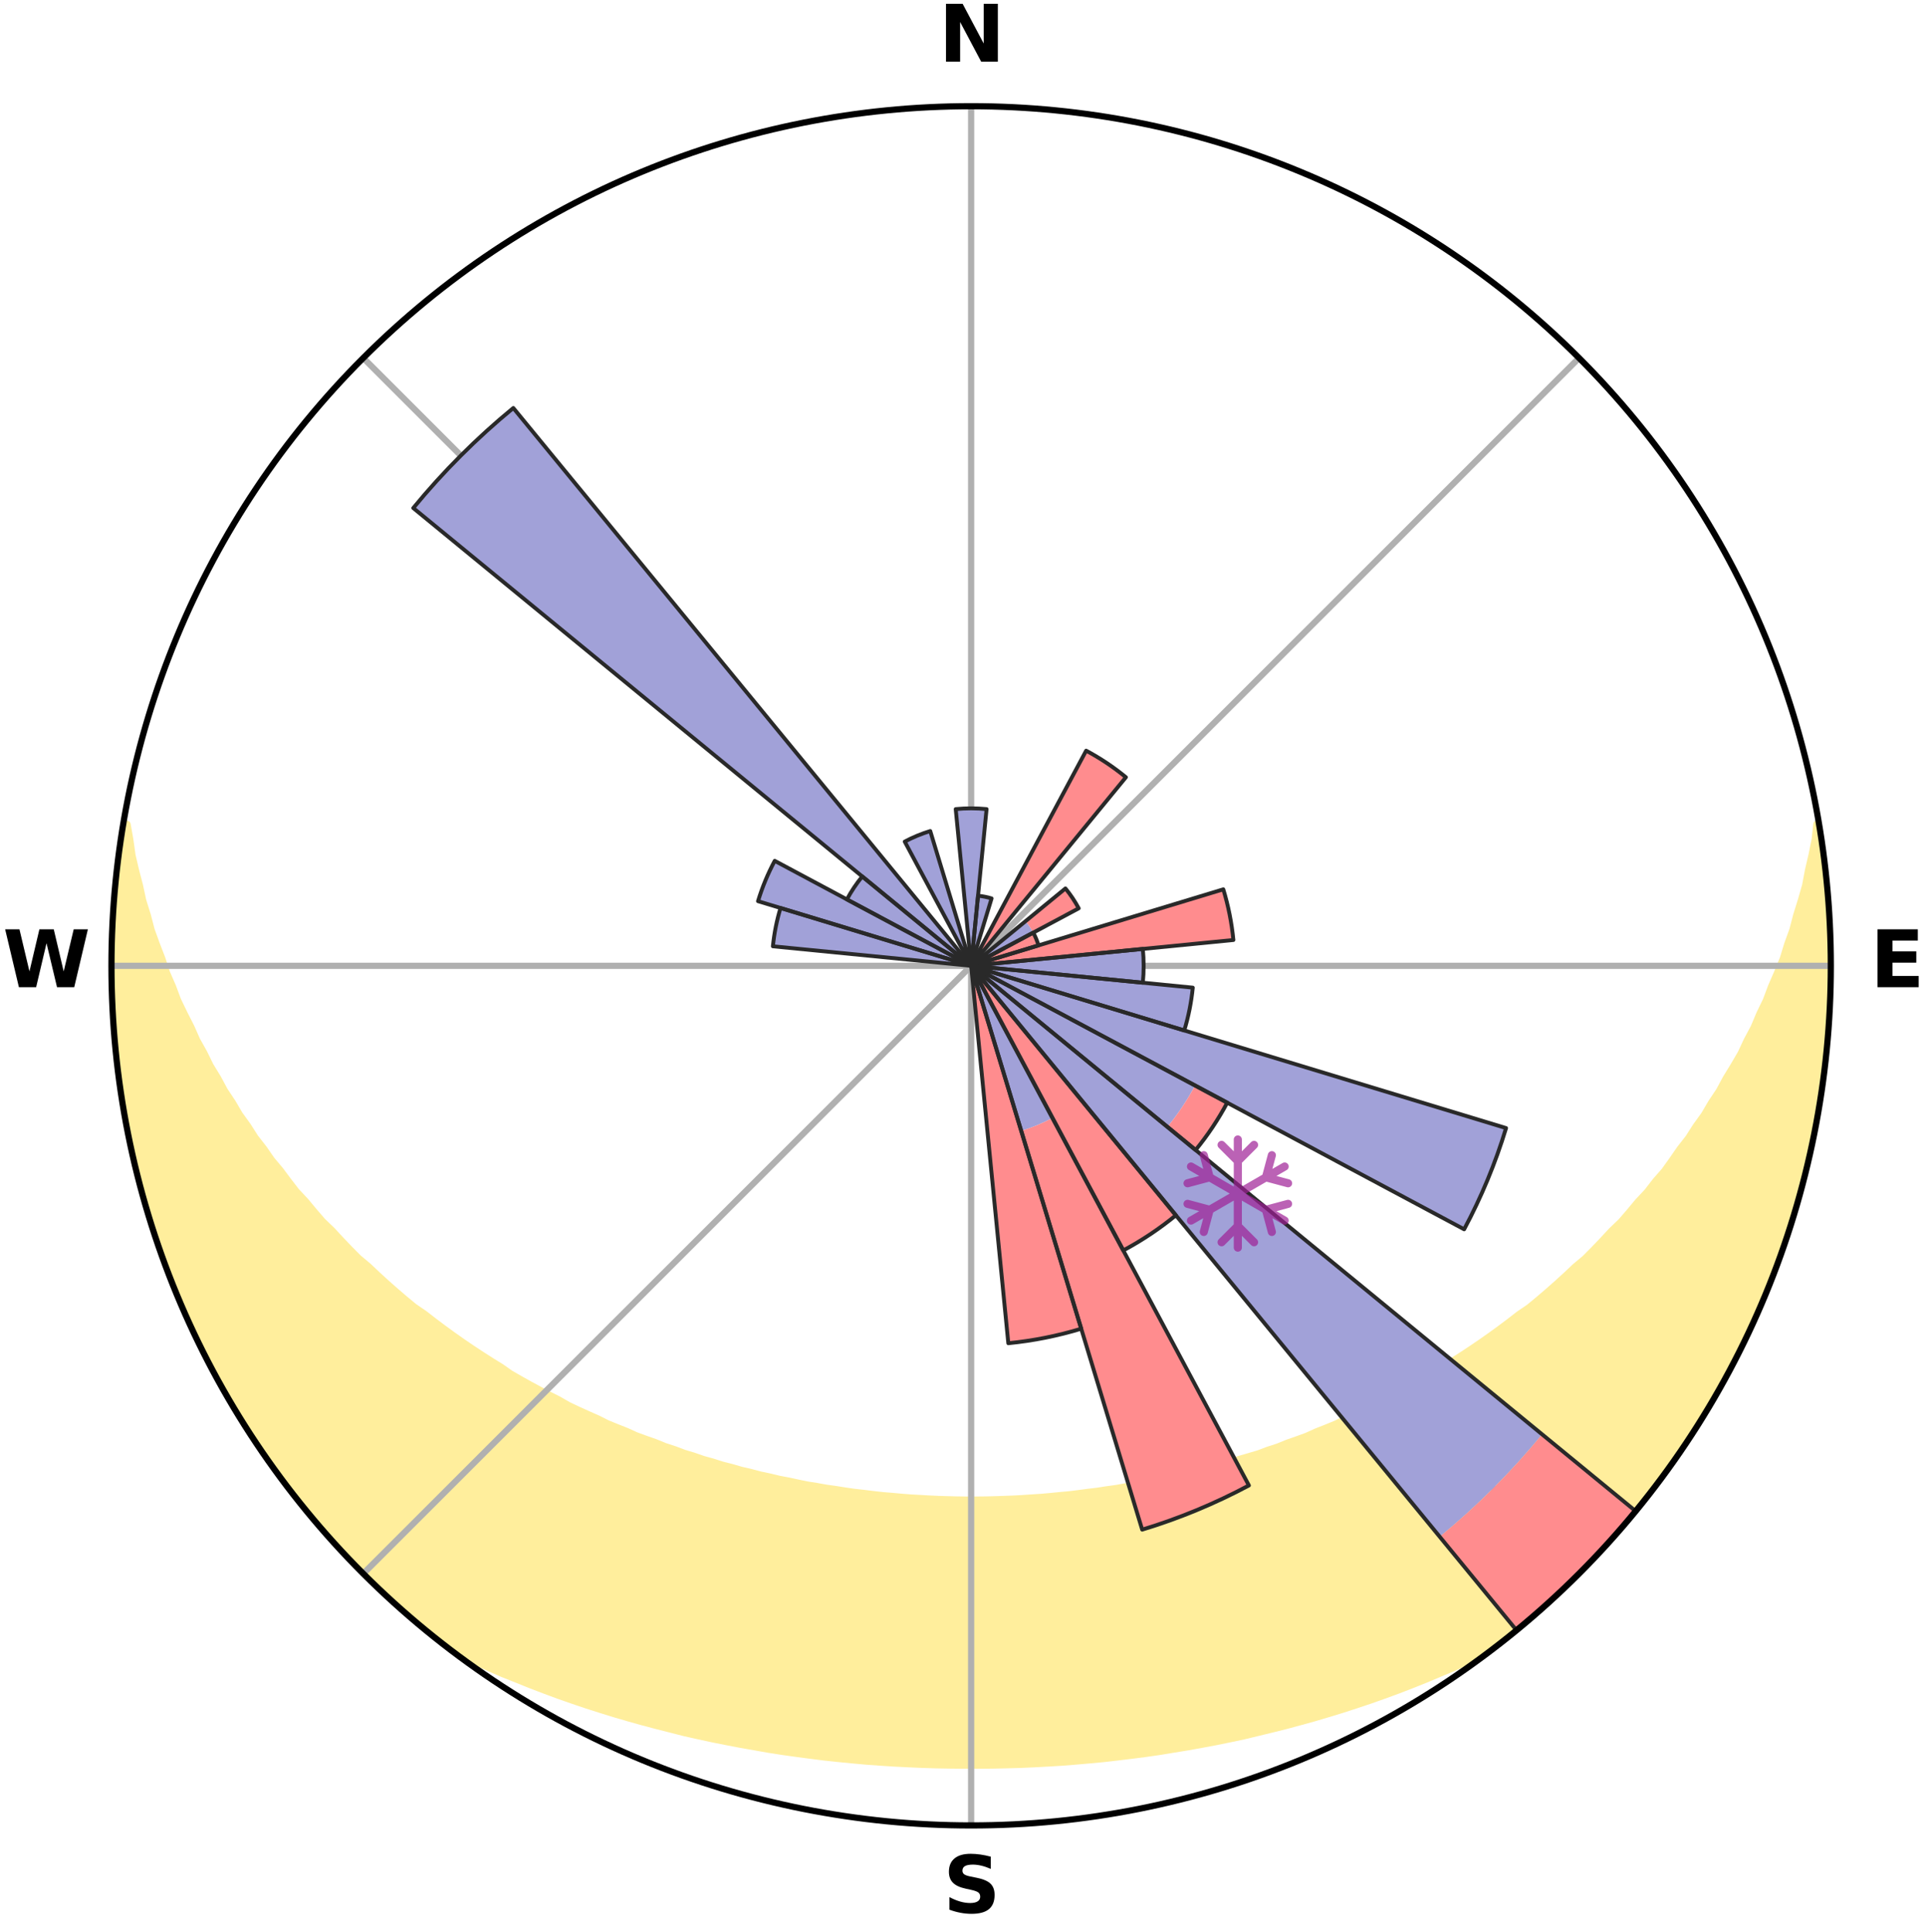 <?xml version="1.0" encoding="utf-8" standalone="no"?>
<!DOCTYPE svg PUBLIC "-//W3C//DTD SVG 1.1//EN"
  "http://www.w3.org/Graphics/SVG/1.1/DTD/svg11.dtd">
<svg xmlns:xlink="http://www.w3.org/1999/xlink" width="248.41pt" height="249.158pt" viewBox="0 0 248.41 249.158" xmlns="http://www.w3.org/2000/svg" version="1.1">
 <title>Ski Rose for Høgevarde</title>
 <defs>
  <style type="text/css">*{stroke-linejoin: round; stroke-linecap: butt}</style>
 </defs>
 <g id="figure_1">
  <g id="patch_1">
   <path d="M 0 249.158 
L 248.41 249.158 
L 248.41 0 
L 0 0 
z
" style="fill: #ffffff"/>
  </g>
  <g id="axes_1">
   <g id="patch_2">
    <path d="M 236.135 124.579 
C 236.135 110.018 233.267 95.599 227.695 82.147 
C 222.122 68.695 213.955 56.471 203.659 46.175 
C 193.363 35.879 181.139 27.711 167.687 22.139 
C 154.235 16.567 139.815 13.699 125.255 13.699 
C 110.694 13.699 96.275 16.567 82.823 22.139 
C 69.371 27.711 57.147 35.879 46.851 46.175 
C 36.555 56.471 28.387 68.695 22.815 82.147 
C 17.243 95.599 14.375 110.018 14.375 124.579 
C 14.375 139.14 17.243 153.559 22.815 167.011 
C 28.387 180.463 36.555 192.687 46.851 202.983 
C 57.147 213.279 69.371 221.447 82.823 227.019 
C 96.275 232.591 110.694 235.459 125.255 235.459 
C 139.815 235.459 154.235 232.591 167.687 227.019 
C 181.139 221.447 193.363 213.279 203.659 202.983 
C 213.955 192.687 222.122 180.463 227.695 167.011 
C 233.267 153.559 236.135 139.14 236.135 124.579 
M 125.255 124.579 
C 125.255 124.579 125.255 124.579 125.255 124.579 
C 125.255 124.579 125.255 124.579 125.255 124.579 
C 125.255 124.579 125.255 124.579 125.255 124.579 
C 125.255 124.579 125.255 124.579 125.255 124.579 
C 125.255 124.579 125.255 124.579 125.255 124.579 
C 125.255 124.579 125.255 124.579 125.255 124.579 
C 125.255 124.579 125.255 124.579 125.255 124.579 
C 125.255 124.579 125.255 124.579 125.255 124.579 
C 125.255 124.579 125.255 124.579 125.255 124.579 
C 125.255 124.579 125.255 124.579 125.255 124.579 
C 125.255 124.579 125.255 124.579 125.255 124.579 
C 125.255 124.579 125.255 124.579 125.255 124.579 
C 125.255 124.579 125.255 124.579 125.255 124.579 
C 125.255 124.579 125.255 124.579 125.255 124.579 
C 125.255 124.579 125.255 124.579 125.255 124.579 
C 125.255 124.579 125.255 124.579 125.255 124.579 
z
" style="fill: #ffffff"/>
   </g>
   <g id="PolyCollection_1">
    <defs>
     <path id="m39dd6771b5" d="M 234.494 -142.859 
L 234.367 -142.838 
L 234.151 -140.854 
L 233.749 -138.863 
L 233.291 -136.888 
L 232.925 -134.946 
L 232.371 -133.009 
L 231.774 -131.094 
L 231.283 -129.208 
L 230.608 -127.338 
L 230.044 -125.494 
L 229.297 -123.671 
L 228.516 -121.875 
L 227.853 -120.1 
L 227.009 -118.356 
L 226.285 -116.628 
L 225.383 -114.938 
L 224.602 -113.26 
L 223.645 -111.626 
L 222.663 -110.021 
L 221.804 -108.422 
L 220.773 -106.876 
L 219.867 -105.33 
L 218.792 -103.842 
L 217.841 -102.351 
L 216.727 -100.923 
L 215.735 -99.487 
L 214.723 -98.077 
L 213.555 -96.738 
L 212.508 -95.385 
L 211.308 -94.106 
L 210.229 -92.809 
L 209.134 -91.538 
L 207.894 -90.349 
L 206.771 -89.135 
L 205.635 -87.948 
L 204.486 -86.788 
L 203.204 -85.715 
L 202.034 -84.611 
L 200.853 -83.533 
L 199.662 -82.481 
L 198.463 -81.456 
L 197.255 -80.458 
L 195.93 -79.554 
L 194.71 -78.608 
L 193.482 -77.688 
L 192.249 -76.793 
L 191.01 -75.923 
L 189.766 -75.078 
L 188.518 -74.257 
L 187.267 -73.461 
L 186.012 -72.688 
L 184.754 -71.938 
L 183.577 -71.136 
L 182.313 -70.433 
L 181.048 -69.751 
L 179.782 -69.092 
L 178.515 -68.454 
L 177.249 -67.838 
L 176.049 -67.167 
L 174.781 -66.592 
L 173.513 -66.037 
L 172.306 -65.428 
L 171.039 -64.912 
L 169.774 -64.415 
L 168.562 -63.865 
L 167.298 -63.405 
L 166.037 -62.963 
L 164.823 -62.469 
L 163.565 -62.062 
L 162.35 -61.605 
L 161.096 -61.231 
L 159.845 -60.872 
L 158.63 -60.467 
L 157.383 -60.139 
L 156.168 -59.767 
L 154.927 -59.47 
L 153.713 -59.13 
L 152.498 -58.807 
L 151.263 -58.553 
L 150.05 -58.261 
L 148.82 -58.033 
L 147.608 -57.771 
L 146.383 -57.569 
L 145.173 -57.336 
L 143.963 -57.119 
L 142.744 -56.953 
L 141.536 -56.764 
L 140.321 -56.621 
L 139.114 -56.46 
L 137.907 -56.312 
L 136.697 -56.204 
L 135.492 -56.083 
L 134.287 -55.976 
L 133.08 -55.9 
L 131.876 -55.819 
L 130.672 -55.752 
L 129.467 -55.708 
L 128.264 -55.667 
L 127.06 -55.639 
L 125.857 -55.626 
L 124.653 -55.626 
L 123.45 -55.642 
L 122.246 -55.672 
L 121.043 -55.708 
L 119.839 -55.764 
L 118.635 -55.833 
L 117.43 -55.9 
L 116.226 -55.995 
L 115.021 -56.104 
L 113.813 -56.204 
L 112.607 -56.339 
L 111.402 -56.488 
L 110.189 -56.622 
L 108.982 -56.798 
L 107.775 -56.99 
L 106.557 -57.158 
L 105.349 -57.377 
L 104.127 -57.569 
L 102.917 -57.817 
L 101.706 -58.081 
L 100.478 -58.311 
L 99.267 -58.605 
L 98.034 -58.862 
L 96.821 -59.186 
L 95.583 -59.471 
L 94.37 -59.827 
L 93.127 -60.141 
L 91.913 -60.53 
L 90.666 -60.874 
L 89.452 -61.297 
L 88.2 -61.673 
L 86.987 -62.132 
L 85.732 -62.541 
L 84.52 -63.035 
L 83.262 -63.479 
L 82.001 -63.94 
L 80.792 -64.491 
L 79.53 -64.989 
L 78.266 -65.506 
L 77.061 -66.115 
L 75.797 -66.671 
L 74.532 -67.247 
L 73.266 -67.843 
L 72.071 -68.535 
L 70.808 -69.173 
L 69.545 -69.833 
L 68.283 -70.515 
L 67.022 -71.219 
L 65.763 -71.945 
L 64.594 -72.77 
L 63.342 -73.542 
L 62.094 -74.339 
L 60.85 -75.159 
L 59.609 -76.004 
L 58.374 -76.873 
L 57.144 -77.768 
L 55.92 -78.687 
L 54.702 -79.632 
L 53.382 -80.535 
L 52.177 -81.533 
L 50.981 -82.557 
L 49.793 -83.607 
L 48.616 -84.683 
L 47.449 -85.787 
L 46.171 -86.858 
L 45.025 -88.016 
L 43.892 -89.202 
L 42.773 -90.414 
L 41.537 -91.602 
L 40.445 -92.87 
L 39.368 -94.165 
L 38.172 -95.442 
L 37.128 -96.793 
L 36.102 -98.171 
L 34.955 -99.537 
L 33.966 -100.97 
L 32.855 -102.396 
L 31.907 -103.884 
L 30.836 -105.369 
L 29.932 -106.912 
L 28.904 -108.456 
L 28.048 -110.051 
L 27.069 -111.653 
L 26.264 -113.3 
L 25.337 -114.958 
L 24.586 -116.656 
L 23.715 -118.369 
L 22.874 -120.109 
L 22.213 -121.881 
L 21.434 -123.673 
L 20.838 -125.49 
L 20.127 -127.332 
L 19.452 -129.198 
L 18.963 -131.08 
L 18.366 -132.991 
L 17.954 -134.911 
L 17.444 -136.863 
L 16.984 -138.833 
L 16.71 -140.801 
L 16.357 -142.802 
L 15.917 -142.876 
L 15.917 -142.876 
L 15.681 -140.955 
L 15.351 -139.048 
L 15.183 -137.12 
L 14.92 -135.203 
L 14.757 -133.275 
L 14.69 -131.342 
L 14.527 -129.414 
L 14.464 -127.48 
L 14.497 -125.546 
L 14.434 -123.612 
L 14.534 -121.68 
L 14.537 -119.745 
L 14.639 -117.813 
L 14.837 -115.889 
L 14.94 -113.957 
L 15.137 -112.033 
L 15.433 -110.121 
L 15.634 -108.196 
L 15.995 -106.295 
L 16.262 -104.378 
L 16.616 -102.476 
L 17.072 -100.595 
L 17.559 -98.723 
L 17.955 -96.829 
L 18.432 -94.955 
L 19.012 -93.109 
L 19.55 -91.25 
L 20.19 -89.425 
L 20.747 -87.571 
L 21.449 -85.768 
L 22.108 -83.948 
L 22.87 -82.17 
L 23.662 -80.405 
L 24.375 -78.606 
L 25.26 -76.884 
L 26.035 -75.11 
L 26.945 -73.402 
L 27.812 -71.672 
L 28.78 -69.996 
L 29.775 -68.337 
L 30.73 -66.654 
L 31.782 -65.03 
L 32.797 -63.382 
L 33.904 -61.796 
L 35.039 -60.229 
L 36.142 -58.639 
L 37.332 -57.114 
L 38.495 -55.567 
L 39.768 -54.109 
L 40.963 -52.587 
L 42.219 -51.115 
L 43.508 -49.672 
L 44.829 -48.258 
L 46.184 -46.876 
L 47.571 -45.527 
L 48.945 -44.165 
L 50.369 -42.856 
L 51.792 -41.545 
L 53.246 -40.268 
L 54.728 -39.023 
L 56.231 -37.804 
L 57.771 -36.632 
L 59.526 -35.752 
L 61.294 -34.909 
L 63.066 -34.094 
L 64.849 -33.315 
L 66.656 -32.598 
L 68.446 -31.875 
L 70.243 -31.187 
L 72.04 -30.522 
L 73.843 -29.89 
L 75.645 -29.279 
L 77.452 -28.701 
L 79.257 -28.142 
L 81.066 -27.614 
L 82.872 -27.106 
L 84.682 -26.627 
L 86.489 -26.167 
L 88.288 -25.708 
L 90.099 -25.301 
L 91.906 -24.91 
L 93.715 -24.549 
L 95.522 -24.202 
L 97.33 -23.885 
L 99.131 -23.566 
L 100.936 -23.285 
L 102.742 -23.032 
L 104.546 -22.793 
L 106.347 -22.564 
L 108.151 -22.373 
L 109.954 -22.196 
L 111.754 -22.032 
L 113.556 -21.903 
L 115.357 -21.786 
L 117.158 -21.696 
L 118.957 -21.616 
L 120.757 -21.559 
L 122.556 -21.527 
L 124.355 -21.509 
L 126.154 -21.508 
L 127.953 -21.524 
L 129.753 -21.562 
L 131.553 -21.611 
L 133.352 -21.691 
L 135.152 -21.788 
L 136.954 -21.897 
L 138.754 -22.04 
L 140.556 -22.198 
L 142.359 -22.367 
L 144.16 -22.575 
L 145.963 -22.794 
L 147.769 -23.026 
L 149.573 -23.286 
L 151.374 -23.582 
L 153.182 -23.877 
L 154.988 -24.203 
L 156.797 -24.541 
L 158.604 -24.91 
L 160.414 -25.293 
L 162.214 -25.728 
L 164.021 -26.166 
L 165.831 -26.619 
L 167.638 -27.105 
L 169.448 -27.606 
L 171.254 -28.141 
L 173.062 -28.692 
L 174.866 -29.278 
L 176.671 -29.882 
L 178.471 -30.52 
L 180.272 -31.179 
L 182.065 -31.873 
L 183.859 -32.589 
L 185.643 -33.343 
L 187.445 -34.091 
L 189.222 -34.901 
L 190.985 -35.749 
L 192.745 -36.624 
L 194.279 -37.804 
L 195.782 -39.023 
L 197.262 -40.269 
L 198.703 -41.561 
L 200.147 -42.849 
L 201.569 -44.161 
L 202.951 -45.515 
L 204.293 -46.909 
L 205.661 -48.277 
L 206.991 -49.682 
L 208.285 -51.12 
L 209.551 -52.583 
L 210.776 -54.081 
L 211.96 -55.61 
L 213.21 -57.089 
L 214.32 -58.674 
L 215.509 -60.201 
L 216.631 -61.778 
L 217.715 -63.381 
L 218.719 -65.036 
L 219.785 -66.651 
L 220.761 -68.322 
L 221.665 -70.033 
L 222.666 -71.689 
L 223.604 -73.382 
L 224.406 -75.144 
L 225.304 -76.858 
L 226.144 -78.601 
L 226.843 -80.407 
L 227.635 -82.172 
L 228.376 -83.959 
L 229.084 -85.759 
L 229.771 -87.568 
L 230.295 -89.433 
L 230.901 -91.269 
L 231.48 -93.114 
L 232.019 -94.971 
L 232.523 -96.838 
L 232.994 -98.713 
L 233.432 -100.597 
L 233.834 -102.488 
L 234.202 -104.387 
L 234.536 -106.292 
L 234.836 -108.202 
L 235.098 -110.118 
L 235.329 -112.038 
L 235.525 -113.961 
L 235.688 -115.888 
L 235.809 -117.817 
L 235.903 -119.748 
L 236.092 -121.677 
L 236.118 -123.612 
L 236.101 -125.546 
L 236.059 -127.481 
L 235.983 -129.414 
L 235.873 -131.345 
L 235.72 -133.273 
L 235.543 -135.199 
L 235.332 -137.121 
L 235.08 -139.038 
L 234.804 -140.951 
L 234.494 -142.859 
z
" style="stroke: #ffee9c"/>
    </defs>
    <g clip-path="url(#p0cc122eb25)">
     <use xlink:href="#m39dd6771b5" x="0" y="249.158" style="fill: #ffee9c; stroke: #ffee9c"/>
    </g>
   </g>
   <g id="matplotlib.axis_1">
    <g id="xtick_1">
     <g id="line2d_1">
      <path d="M 125.255 124.579 
L 125.255 13.699 
" clip-path="url(#p0cc122eb25)" style="fill: none; stroke: #b0b0b0; stroke-width: 0.8; stroke-linecap: square"/>
     </g>
     <g id="text_1">
      <!-- N -->
      <g transform="translate(121.07 7.958) scale(0.1 -0.1)">
       <defs>
        <path id="DejaVuSans-Bold-4e" d="M 588 4666 
L 1931 4666 
L 3628 1466 
L 3628 4666 
L 4769 4666 
L 4769 0 
L 3425 0 
L 1728 3200 
L 1728 0 
L 588 0 
L 588 4666 
z
" transform="scale(0.016)"/>
       </defs>
       <use xlink:href="#DejaVuSans-Bold-4e"/>
      </g>
     </g>
    </g>
    <g id="xtick_2">
     <g id="line2d_2">
      <path d="M 125.255 124.579 
L 203.659 46.175 
" clip-path="url(#p0cc122eb25)" style="fill: none; stroke: #b0b0b0; stroke-width: 0.8; stroke-linecap: square"/>
     </g>
    </g>
    <g id="xtick_3">
     <g id="line2d_3">
      <path d="M 125.255 124.579 
L 236.135 124.579 
" clip-path="url(#p0cc122eb25)" style="fill: none; stroke: #b0b0b0; stroke-width: 0.8; stroke-linecap: square"/>
     </g>
     <g id="text_2">
      <!-- E -->
      <g transform="translate(241.219 127.338) scale(0.1 -0.1)">
       <defs>
        <path id="DejaVuSans-Bold-45" d="M 588 4666 
L 3834 4666 
L 3834 3756 
L 1791 3756 
L 1791 2888 
L 3713 2888 
L 3713 1978 
L 1791 1978 
L 1791 909 
L 3903 909 
L 3903 0 
L 588 0 
L 588 4666 
z
" transform="scale(0.016)"/>
       </defs>
       <use xlink:href="#DejaVuSans-Bold-45"/>
      </g>
     </g>
    </g>
    <g id="xtick_4">
     <g id="line2d_4">
      <path d="M 125.255 124.579 
L 203.659 202.983 
" clip-path="url(#p0cc122eb25)" style="fill: none; stroke: #b0b0b0; stroke-width: 0.8; stroke-linecap: square"/>
     </g>
    </g>
    <g id="xtick_5">
     <g id="line2d_5">
      <path d="M 125.255 124.579 
L 125.255 235.459 
" clip-path="url(#p0cc122eb25)" style="fill: none; stroke: #b0b0b0; stroke-width: 0.8; stroke-linecap: square"/>
     </g>
     <g id="text_3">
      <!-- S -->
      <g transform="translate(121.654 246.718) scale(0.1 -0.1)">
       <defs>
        <path id="DejaVuSans-Bold-53" d="M 3834 4519 
L 3834 3531 
Q 3450 3703 3084 3790 
Q 2719 3878 2394 3878 
Q 1963 3878 1756 3759 
Q 1550 3641 1550 3391 
Q 1550 3203 1689 3098 
Q 1828 2994 2194 2919 
L 2706 2816 
Q 3484 2659 3812 2340 
Q 4141 2022 4141 1434 
Q 4141 663 3683 286 
Q 3225 -91 2284 -91 
Q 1841 -91 1394 -6 
Q 947 78 500 244 
L 500 1259 
Q 947 1022 1364 901 
Q 1781 781 2169 781 
Q 2563 781 2772 912 
Q 2981 1044 2981 1288 
Q 2981 1506 2839 1625 
Q 2697 1744 2272 1838 
L 1806 1941 
Q 1106 2091 782 2419 
Q 459 2747 459 3303 
Q 459 4000 909 4375 
Q 1359 4750 2203 4750 
Q 2588 4750 2994 4692 
Q 3400 4634 3834 4519 
z
" transform="scale(0.016)"/>
       </defs>
       <use xlink:href="#DejaVuSans-Bold-53"/>
      </g>
     </g>
    </g>
    <g id="xtick_6">
     <g id="line2d_6">
      <path d="M 125.255 124.579 
L 46.851 202.983 
" clip-path="url(#p0cc122eb25)" style="fill: none; stroke: #b0b0b0; stroke-width: 0.8; stroke-linecap: square"/>
     </g>
    </g>
    <g id="xtick_7">
     <g id="line2d_7">
      <path d="M 125.255 124.579 
L 14.375 124.579 
" clip-path="url(#p0cc122eb25)" style="fill: none; stroke: #b0b0b0; stroke-width: 0.8; stroke-linecap: square"/>
     </g>
     <g id="text_4">
      <!-- W -->
      <g transform="translate(0.36 127.338) scale(0.1 -0.1)">
       <defs>
        <path id="DejaVuSans-Bold-57" d="M 191 4666 
L 1344 4666 
L 2150 1275 
L 2950 4666 
L 4109 4666 
L 4909 1275 
L 5716 4666 
L 6859 4666 
L 5759 0 
L 4372 0 
L 3525 3547 
L 2688 0 
L 1300 0 
L 191 4666 
z
" transform="scale(0.016)"/>
       </defs>
       <use xlink:href="#DejaVuSans-Bold-57"/>
      </g>
     </g>
    </g>
    <g id="xtick_8">
     <g id="line2d_8">
      <path d="M 125.255 124.579 
L 46.851 46.175 
" clip-path="url(#p0cc122eb25)" style="fill: none; stroke: #b0b0b0; stroke-width: 0.8; stroke-linecap: square"/>
     </g>
    </g>
   </g>
   <g id="matplotlib.axis_2"/>
   <g id="patch_3">
    <path d="M 125.255 124.579 
C 125.255 124.579 125.255 124.579 125.255 124.579 
C 125.255 124.579 125.255 124.579 125.255 124.579 
L 125.255 124.579 
C 125.255 124.579 125.255 124.579 125.255 124.579 
C 125.255 124.579 125.255 124.579 125.255 124.579 
z
" clip-path="url(#p0cc122eb25)" style="fill: #d9d9d9"/>
   </g>
   <g id="patch_4">
    <path d="M 125.255 124.579 
C 125.255 124.579 125.255 124.579 125.255 124.579 
C 125.255 124.579 125.255 124.579 125.255 124.579 
L 125.255 124.579 
C 125.255 124.579 125.255 124.579 125.255 124.579 
C 125.255 124.579 125.255 124.579 125.255 124.579 
z
" clip-path="url(#p0cc122eb25)" style="fill: #d9d9d9"/>
   </g>
   <g id="patch_5">
    <path d="M 125.255 124.579 
C 125.255 124.579 125.255 124.579 125.255 124.579 
C 125.255 124.579 125.255 124.579 125.255 124.579 
L 125.255 124.579 
C 125.255 124.579 125.255 124.579 125.255 124.579 
C 125.255 124.579 125.255 124.579 125.255 124.579 
z
" clip-path="url(#p0cc122eb25)" style="fill: #d9d9d9"/>
   </g>
   <g id="patch_6">
    <path d="M 125.255 124.579 
C 125.255 124.579 125.255 124.579 125.255 124.579 
C 125.255 124.579 125.255 124.579 125.255 124.579 
L 125.255 124.579 
C 125.255 124.579 125.255 124.579 125.255 124.579 
C 125.255 124.579 125.255 124.579 125.255 124.579 
z
" clip-path="url(#p0cc122eb25)" style="fill: #d9d9d9"/>
   </g>
   <g id="patch_7">
    <path d="M 125.255 124.579 
C 125.255 124.579 125.255 124.579 125.255 124.579 
C 125.255 124.579 125.255 124.579 125.255 124.579 
L 125.255 124.579 
C 125.255 124.579 125.255 124.579 125.255 124.579 
C 125.255 124.579 125.255 124.579 125.255 124.579 
z
" clip-path="url(#p0cc122eb25)" style="fill: #d9d9d9"/>
   </g>
   <g id="patch_8">
    <path d="M 125.255 124.579 
C 125.255 124.579 125.255 124.579 125.255 124.579 
C 125.255 124.579 125.255 124.579 125.255 124.579 
L 125.255 124.579 
C 125.255 124.579 125.255 124.579 125.255 124.579 
C 125.255 124.579 125.255 124.579 125.255 124.579 
z
" clip-path="url(#p0cc122eb25)" style="fill: #d9d9d9"/>
   </g>
   <g id="patch_9">
    <path d="M 125.255 124.579 
C 125.255 124.579 125.255 124.579 125.255 124.579 
C 125.255 124.579 125.255 124.579 125.255 124.579 
L 125.255 124.579 
C 125.255 124.579 125.255 124.579 125.255 124.579 
C 125.255 124.579 125.255 124.579 125.255 124.579 
z
" clip-path="url(#p0cc122eb25)" style="fill: #d9d9d9"/>
   </g>
   <g id="patch_10">
    <path d="M 125.255 124.579 
C 125.255 124.579 125.255 124.579 125.255 124.579 
C 125.255 124.579 125.255 124.579 125.255 124.579 
L 125.255 124.579 
C 125.255 124.579 125.255 124.579 125.255 124.579 
C 125.255 124.579 125.255 124.579 125.255 124.579 
z
" clip-path="url(#p0cc122eb25)" style="fill: #d9d9d9"/>
   </g>
   <g id="patch_11">
    <path d="M 125.255 124.579 
C 125.255 124.579 125.255 124.579 125.255 124.579 
C 125.255 124.579 125.255 124.579 125.255 124.579 
L 125.255 124.579 
C 125.255 124.579 125.255 124.579 125.255 124.579 
C 125.255 124.579 125.255 124.579 125.255 124.579 
z
" clip-path="url(#p0cc122eb25)" style="fill: #d9d9d9"/>
   </g>
   <g id="patch_12">
    <path d="M 125.255 124.579 
C 125.255 124.579 125.255 124.579 125.255 124.579 
C 125.255 124.579 125.255 124.579 125.255 124.579 
L 125.255 124.579 
C 125.255 124.579 125.255 124.579 125.255 124.579 
C 125.255 124.579 125.255 124.579 125.255 124.579 
z
" clip-path="url(#p0cc122eb25)" style="fill: #d9d9d9"/>
   </g>
   <g id="patch_13">
    <path d="M 125.255 124.579 
C 125.255 124.579 125.255 124.579 125.255 124.579 
C 125.255 124.579 125.255 124.579 125.255 124.579 
L 125.255 124.579 
C 125.255 124.579 125.255 124.579 125.255 124.579 
C 125.255 124.579 125.255 124.579 125.255 124.579 
z
" clip-path="url(#p0cc122eb25)" style="fill: #d9d9d9"/>
   </g>
   <g id="patch_14">
    <path d="M 125.255 124.579 
C 125.255 124.579 125.255 124.579 125.255 124.579 
C 125.255 124.579 125.255 124.579 125.255 124.579 
L 125.255 124.579 
C 125.255 124.579 125.255 124.579 125.255 124.579 
C 125.255 124.579 125.255 124.579 125.255 124.579 
z
" clip-path="url(#p0cc122eb25)" style="fill: #d9d9d9"/>
   </g>
   <g id="patch_15">
    <path d="M 125.255 124.579 
C 125.255 124.579 125.255 124.579 125.255 124.579 
C 125.255 124.579 125.255 124.579 125.255 124.579 
L 125.255 124.579 
C 125.255 124.579 125.255 124.579 125.255 124.579 
C 125.255 124.579 125.255 124.579 125.255 124.579 
z
" clip-path="url(#p0cc122eb25)" style="fill: #d9d9d9"/>
   </g>
   <g id="patch_16">
    <path d="M 125.255 124.579 
C 125.255 124.579 125.255 124.579 125.255 124.579 
C 125.255 124.579 125.255 124.579 125.255 124.579 
L 125.255 124.579 
C 125.255 124.579 125.255 124.579 125.255 124.579 
C 125.255 124.579 125.255 124.579 125.255 124.579 
z
" clip-path="url(#p0cc122eb25)" style="fill: #d9d9d9"/>
   </g>
   <g id="patch_17">
    <path d="M 125.255 124.579 
C 125.255 124.579 125.255 124.579 125.255 124.579 
C 125.255 124.579 125.255 124.579 125.255 124.579 
L 125.255 124.579 
C 125.255 124.579 125.255 124.579 125.255 124.579 
C 125.255 124.579 125.255 124.579 125.255 124.579 
z
" clip-path="url(#p0cc122eb25)" style="fill: #d9d9d9"/>
   </g>
   <g id="patch_18">
    <path d="M 125.255 124.579 
C 125.255 124.579 125.255 124.579 125.255 124.579 
C 125.255 124.579 125.255 124.579 125.255 124.579 
L 125.255 124.579 
C 125.255 124.579 125.255 124.579 125.255 124.579 
C 125.255 124.579 125.255 124.579 125.255 124.579 
z
" clip-path="url(#p0cc122eb25)" style="fill: #d9d9d9"/>
   </g>
   <g id="patch_19">
    <path d="M 125.255 124.579 
C 125.255 124.579 125.255 124.579 125.255 124.579 
C 125.255 124.579 125.255 124.579 125.255 124.579 
L 125.255 124.579 
C 125.255 124.579 125.255 124.579 125.255 124.579 
C 125.255 124.579 125.255 124.579 125.255 124.579 
z
" clip-path="url(#p0cc122eb25)" style="fill: #d9d9d9"/>
   </g>
   <g id="patch_20">
    <path d="M 125.255 124.579 
C 125.255 124.579 125.255 124.579 125.255 124.579 
C 125.255 124.579 125.255 124.579 125.255 124.579 
L 125.255 124.579 
C 125.255 124.579 125.255 124.579 125.255 124.579 
C 125.255 124.579 125.255 124.579 125.255 124.579 
z
" clip-path="url(#p0cc122eb25)" style="fill: #d9d9d9"/>
   </g>
   <g id="patch_21">
    <path d="M 125.255 124.579 
C 125.255 124.579 125.255 124.579 125.255 124.579 
C 125.255 124.579 125.255 124.579 125.255 124.579 
L 125.255 124.579 
C 125.255 124.579 125.255 124.579 125.255 124.579 
C 125.255 124.579 125.255 124.579 125.255 124.579 
z
" clip-path="url(#p0cc122eb25)" style="fill: #d9d9d9"/>
   </g>
   <g id="patch_22">
    <path d="M 125.255 124.579 
C 125.255 124.579 125.255 124.579 125.255 124.579 
C 125.255 124.579 125.255 124.579 125.255 124.579 
L 125.255 124.579 
C 125.255 124.579 125.255 124.579 125.255 124.579 
C 125.255 124.579 125.255 124.579 125.255 124.579 
z
" clip-path="url(#p0cc122eb25)" style="fill: #d9d9d9"/>
   </g>
   <g id="patch_23">
    <path d="M 125.255 124.579 
C 125.255 124.579 125.255 124.579 125.255 124.579 
C 125.255 124.579 125.255 124.579 125.255 124.579 
L 125.255 124.579 
C 125.255 124.579 125.255 124.579 125.255 124.579 
C 125.255 124.579 125.255 124.579 125.255 124.579 
z
" clip-path="url(#p0cc122eb25)" style="fill: #d9d9d9"/>
   </g>
   <g id="patch_24">
    <path d="M 125.255 124.579 
C 125.255 124.579 125.255 124.579 125.255 124.579 
C 125.255 124.579 125.255 124.579 125.255 124.579 
L 125.255 124.579 
C 125.255 124.579 125.255 124.579 125.255 124.579 
C 125.255 124.579 125.255 124.579 125.255 124.579 
z
" clip-path="url(#p0cc122eb25)" style="fill: #d9d9d9"/>
   </g>
   <g id="patch_25">
    <path d="M 125.255 124.579 
C 125.255 124.579 125.255 124.579 125.255 124.579 
C 125.255 124.579 125.255 124.579 125.255 124.579 
L 125.255 124.579 
C 125.255 124.579 125.255 124.579 125.255 124.579 
C 125.255 124.579 125.255 124.579 125.255 124.579 
z
" clip-path="url(#p0cc122eb25)" style="fill: #d9d9d9"/>
   </g>
   <g id="patch_26">
    <path d="M 125.255 124.579 
C 125.255 124.579 125.255 124.579 125.255 124.579 
C 125.255 124.579 125.255 124.579 125.255 124.579 
L 125.255 124.579 
C 125.255 124.579 125.255 124.579 125.255 124.579 
C 125.255 124.579 125.255 124.579 125.255 124.579 
z
" clip-path="url(#p0cc122eb25)" style="fill: #d9d9d9"/>
   </g>
   <g id="patch_27">
    <path d="M 125.255 124.579 
C 125.255 124.579 125.255 124.579 125.255 124.579 
C 125.255 124.579 125.255 124.579 125.255 124.579 
L 125.255 124.579 
C 125.255 124.579 125.255 124.579 125.255 124.579 
C 125.255 124.579 125.255 124.579 125.255 124.579 
z
" clip-path="url(#p0cc122eb25)" style="fill: #d9d9d9"/>
   </g>
   <g id="patch_28">
    <path d="M 125.255 124.579 
C 125.255 124.579 125.255 124.579 125.255 124.579 
C 125.255 124.579 125.255 124.579 125.255 124.579 
L 125.255 124.579 
C 125.255 124.579 125.255 124.579 125.255 124.579 
C 125.255 124.579 125.255 124.579 125.255 124.579 
z
" clip-path="url(#p0cc122eb25)" style="fill: #d9d9d9"/>
   </g>
   <g id="patch_29">
    <path d="M 125.255 124.579 
C 125.255 124.579 125.255 124.579 125.255 124.579 
C 125.255 124.579 125.255 124.579 125.255 124.579 
L 125.255 124.579 
C 125.255 124.579 125.255 124.579 125.255 124.579 
C 125.255 124.579 125.255 124.579 125.255 124.579 
z
" clip-path="url(#p0cc122eb25)" style="fill: #d9d9d9"/>
   </g>
   <g id="patch_30">
    <path d="M 125.255 124.579 
C 125.255 124.579 125.255 124.579 125.255 124.579 
C 125.255 124.579 125.255 124.579 125.255 124.579 
L 125.255 124.579 
C 125.255 124.579 125.255 124.579 125.255 124.579 
C 125.255 124.579 125.255 124.579 125.255 124.579 
z
" clip-path="url(#p0cc122eb25)" style="fill: #d9d9d9"/>
   </g>
   <g id="patch_31">
    <path d="M 125.255 124.579 
C 125.255 124.579 125.255 124.579 125.255 124.579 
C 125.255 124.579 125.255 124.579 125.255 124.579 
L 125.255 124.579 
C 125.255 124.579 125.255 124.579 125.255 124.579 
C 125.255 124.579 125.255 124.579 125.255 124.579 
z
" clip-path="url(#p0cc122eb25)" style="fill: #d9d9d9"/>
   </g>
   <g id="patch_32">
    <path d="M 125.255 124.579 
C 125.255 124.579 125.255 124.579 125.255 124.579 
C 125.255 124.579 125.255 124.579 125.255 124.579 
L 125.255 124.579 
C 125.255 124.579 125.255 124.579 125.255 124.579 
C 125.255 124.579 125.255 124.579 125.255 124.579 
z
" clip-path="url(#p0cc122eb25)" style="fill: #d9d9d9"/>
   </g>
   <g id="patch_33">
    <path d="M 125.255 124.579 
C 125.255 124.579 125.255 124.579 125.255 124.579 
C 125.255 124.579 125.255 124.579 125.255 124.579 
L 125.255 124.579 
C 125.255 124.579 125.255 124.579 125.255 124.579 
C 125.255 124.579 125.255 124.579 125.255 124.579 
z
" clip-path="url(#p0cc122eb25)" style="fill: #d9d9d9"/>
   </g>
   <g id="patch_34">
    <path d="M 125.255 124.579 
C 125.255 124.579 125.255 124.579 125.255 124.579 
C 125.255 124.579 125.255 124.579 125.255 124.579 
L 125.255 124.579 
C 125.255 124.579 125.255 124.579 125.255 124.579 
C 125.255 124.579 125.255 124.579 125.255 124.579 
z
" clip-path="url(#p0cc122eb25)" style="fill: #d9d9d9"/>
   </g>
   <g id="patch_35">
    <path d="M 125.255 124.579 
C 125.255 124.579 125.255 124.579 125.255 124.579 
C 125.255 124.579 125.255 124.579 125.255 124.579 
L 127.246 104.365 
C 126.584 104.3 125.92 104.267 125.255 104.267 
C 124.59 104.267 123.926 104.3 123.264 104.365 
z
" clip-path="url(#p0cc122eb25)" style="fill: #a1a1d8"/>
   </g>
   <g id="patch_36">
    <path d="M 125.255 124.579 
C 125.255 124.579 125.255 124.579 125.255 124.579 
C 125.255 124.579 125.255 124.579 125.255 124.579 
L 127.892 115.887 
C 127.607 115.8 127.319 115.728 127.027 115.67 
C 126.735 115.612 126.441 115.568 126.145 115.539 
z
" clip-path="url(#p0cc122eb25)" style="fill: #a1a1d8"/>
   </g>
   <g id="patch_37">
    <path d="M 125.255 124.579 
C 125.255 124.579 125.255 124.579 125.255 124.579 
C 125.255 124.579 125.255 124.579 125.255 124.579 
L 125.255 124.579 
C 125.255 124.579 125.255 124.579 125.255 124.579 
C 125.255 124.579 125.255 124.579 125.255 124.579 
z
" clip-path="url(#p0cc122eb25)" style="fill: #a1a1d8"/>
   </g>
   <g id="patch_38">
    <path d="M 125.255 124.579 
C 125.255 124.579 125.255 124.579 125.255 124.579 
C 125.255 124.579 125.255 124.579 125.255 124.579 
L 125.255 124.579 
C 125.255 124.579 125.255 124.579 125.255 124.579 
C 125.255 124.579 125.255 124.579 125.255 124.579 
z
" clip-path="url(#p0cc122eb25)" style="fill: #a1a1d8"/>
   </g>
   <g id="patch_39">
    <path d="M 125.255 124.579 
C 125.255 124.579 125.255 124.579 125.255 124.579 
C 125.255 124.579 125.255 124.579 125.255 124.579 
L 125.255 124.579 
C 125.255 124.579 125.255 124.579 125.255 124.579 
C 125.255 124.579 125.255 124.579 125.255 124.579 
z
" clip-path="url(#p0cc122eb25)" style="fill: #a1a1d8"/>
   </g>
   <g id="patch_40">
    <path d="M 125.255 124.579 
C 125.255 124.579 125.255 124.579 125.255 124.579 
C 125.255 124.579 125.255 124.579 125.255 124.579 
L 133.266 120.297 
C 133.126 120.035 132.973 119.78 132.808 119.532 
C 132.642 119.285 132.465 119.046 132.277 118.816 
z
" clip-path="url(#p0cc122eb25)" style="fill: #a1a1d8"/>
   </g>
   <g id="patch_41">
    <path d="M 125.255 124.579 
C 125.255 124.579 125.255 124.579 125.255 124.579 
C 125.255 124.579 125.255 124.579 125.255 124.579 
L 125.255 124.579 
C 125.255 124.579 125.255 124.579 125.255 124.579 
C 125.255 124.579 125.255 124.579 125.255 124.579 
z
" clip-path="url(#p0cc122eb25)" style="fill: #a1a1d8"/>
   </g>
   <g id="patch_42">
    <path d="M 125.255 124.579 
C 125.255 124.579 125.255 124.579 125.255 124.579 
C 125.255 124.579 125.255 124.579 125.255 124.579 
L 125.255 124.579 
C 125.255 124.579 125.255 124.579 125.255 124.579 
C 125.255 124.579 125.255 124.579 125.255 124.579 
z
" clip-path="url(#p0cc122eb25)" style="fill: #a1a1d8"/>
   </g>
   <g id="patch_43">
    <path d="M 125.255 124.579 
C 125.255 124.579 125.255 124.579 125.255 124.579 
C 125.255 124.579 125.255 124.579 125.255 124.579 
L 147.398 126.76 
C 147.469 126.035 147.505 125.307 147.505 124.579 
C 147.505 123.851 147.469 123.123 147.398 122.398 
z
" clip-path="url(#p0cc122eb25)" style="fill: #a1a1d8"/>
   </g>
   <g id="patch_44">
    <path d="M 125.255 124.579 
C 125.255 124.579 125.255 124.579 125.255 124.579 
C 125.255 124.579 125.255 124.579 125.255 124.579 
L 152.743 132.917 
C 153.016 132.018 153.244 131.105 153.428 130.183 
C 153.611 129.261 153.749 128.33 153.842 127.395 
z
" clip-path="url(#p0cc122eb25)" style="fill: #a1a1d8"/>
   </g>
   <g id="patch_45">
    <path d="M 125.255 124.579 
C 125.255 124.579 125.255 124.579 125.255 124.579 
C 125.255 124.579 125.255 124.579 125.255 124.579 
L 188.841 158.566 
C 189.953 156.485 190.963 154.351 191.866 152.17 
C 192.769 149.99 193.564 147.767 194.249 145.508 
z
" clip-path="url(#p0cc122eb25)" style="fill: #a1a1d8"/>
   </g>
   <g id="patch_46">
    <path d="M 125.255 124.579 
C 125.255 124.579 125.255 124.579 125.255 124.579 
C 125.255 124.579 125.255 124.579 125.255 124.579 
L 150.572 145.356 
C 151.252 144.528 151.891 143.666 152.487 142.775 
C 153.082 141.884 153.634 140.963 154.139 140.018 
z
" clip-path="url(#p0cc122eb25)" style="fill: #a1a1d8"/>
   </g>
   <g id="patch_47">
    <path d="M 125.255 124.579 
C 125.255 124.579 125.255 124.579 125.255 124.579 
C 125.255 124.579 125.255 124.579 125.255 124.579 
L 185.694 198.224 
C 188.104 196.246 190.416 194.15 192.621 191.945 
C 194.826 189.74 196.921 187.428 198.9 185.018 
z
" clip-path="url(#p0cc122eb25)" style="fill: #a1a1d8"/>
   </g>
   <g id="patch_48">
    <path d="M 125.255 124.579 
C 125.255 124.579 125.255 124.579 125.255 124.579 
C 125.255 124.579 125.255 124.579 125.255 124.579 
L 125.255 124.579 
C 125.255 124.579 125.255 124.579 125.255 124.579 
C 125.255 124.579 125.255 124.579 125.255 124.579 
z
" clip-path="url(#p0cc122eb25)" style="fill: #a1a1d8"/>
   </g>
   <g id="patch_49">
    <path d="M 125.255 124.579 
C 125.255 124.579 125.255 124.579 125.255 124.579 
C 125.255 124.579 125.255 124.579 125.255 124.579 
L 131.714 145.871 
C 132.411 145.66 133.097 145.414 133.77 145.136 
C 134.443 144.857 135.101 144.545 135.744 144.202 
z
" clip-path="url(#p0cc122eb25)" style="fill: #a1a1d8"/>
   </g>
   <g id="patch_50">
    <path d="M 125.255 124.579 
C 125.255 124.579 125.255 124.579 125.255 124.579 
C 125.255 124.579 125.255 124.579 125.255 124.579 
L 125.255 124.579 
C 125.255 124.579 125.255 124.579 125.255 124.579 
C 125.255 124.579 125.255 124.579 125.255 124.579 
z
" clip-path="url(#p0cc122eb25)" style="fill: #a1a1d8"/>
   </g>
   <g id="patch_51">
    <path d="M 125.255 124.579 
C 125.255 124.579 125.255 124.579 125.255 124.579 
C 125.255 124.579 125.255 124.579 125.255 124.579 
L 125.255 124.579 
C 125.255 124.579 125.255 124.579 125.255 124.579 
C 125.255 124.579 125.255 124.579 125.255 124.579 
z
" clip-path="url(#p0cc122eb25)" style="fill: #a1a1d8"/>
   </g>
   <g id="patch_52">
    <path d="M 125.255 124.579 
C 125.255 124.579 125.255 124.579 125.255 124.579 
C 125.255 124.579 125.255 124.579 125.255 124.579 
L 125.255 124.579 
C 125.255 124.579 125.255 124.579 125.255 124.579 
C 125.255 124.579 125.255 124.579 125.255 124.579 
z
" clip-path="url(#p0cc122eb25)" style="fill: #a1a1d8"/>
   </g>
   <g id="patch_53">
    <path d="M 125.255 124.579 
C 125.255 124.579 125.255 124.579 125.255 124.579 
C 125.255 124.579 125.255 124.579 125.255 124.579 
L 125.255 124.579 
C 125.255 124.579 125.255 124.579 125.255 124.579 
C 125.255 124.579 125.255 124.579 125.255 124.579 
z
" clip-path="url(#p0cc122eb25)" style="fill: #a1a1d8"/>
   </g>
   <g id="patch_54">
    <path d="M 125.255 124.579 
C 125.255 124.579 125.255 124.579 125.255 124.579 
C 125.255 124.579 125.255 124.579 125.255 124.579 
L 125.255 124.579 
C 125.255 124.579 125.255 124.579 125.255 124.579 
C 125.255 124.579 125.255 124.579 125.255 124.579 
z
" clip-path="url(#p0cc122eb25)" style="fill: #a1a1d8"/>
   </g>
   <g id="patch_55">
    <path d="M 125.255 124.579 
C 125.255 124.579 125.255 124.579 125.255 124.579 
C 125.255 124.579 125.255 124.579 125.255 124.579 
L 125.255 124.579 
C 125.255 124.579 125.255 124.579 125.255 124.579 
C 125.255 124.579 125.255 124.579 125.255 124.579 
z
" clip-path="url(#p0cc122eb25)" style="fill: #a1a1d8"/>
   </g>
   <g id="patch_56">
    <path d="M 125.255 124.579 
C 125.255 124.579 125.255 124.579 125.255 124.579 
C 125.255 124.579 125.255 124.579 125.255 124.579 
L 125.255 124.579 
C 125.255 124.579 125.255 124.579 125.255 124.579 
C 125.255 124.579 125.255 124.579 125.255 124.579 
z
" clip-path="url(#p0cc122eb25)" style="fill: #a1a1d8"/>
   </g>
   <g id="patch_57">
    <path d="M 125.255 124.579 
C 125.255 124.579 125.255 124.579 125.255 124.579 
C 125.255 124.579 125.255 124.579 125.255 124.579 
L 125.255 124.579 
C 125.255 124.579 125.255 124.579 125.255 124.579 
C 125.255 124.579 125.255 124.579 125.255 124.579 
z
" clip-path="url(#p0cc122eb25)" style="fill: #a1a1d8"/>
   </g>
   <g id="patch_58">
    <path d="M 125.255 124.579 
C 125.255 124.579 125.255 124.579 125.255 124.579 
C 125.255 124.579 125.255 124.579 125.255 124.579 
L 125.255 124.579 
C 125.255 124.579 125.255 124.579 125.255 124.579 
C 125.255 124.579 125.255 124.579 125.255 124.579 
z
" clip-path="url(#p0cc122eb25)" style="fill: #a1a1d8"/>
   </g>
   <g id="patch_59">
    <path d="M 125.255 124.579 
C 125.255 124.579 125.255 124.579 125.255 124.579 
C 125.255 124.579 125.255 124.579 125.255 124.579 
L 125.255 124.579 
C 125.255 124.579 125.255 124.579 125.255 124.579 
C 125.255 124.579 125.255 124.579 125.255 124.579 
z
" clip-path="url(#p0cc122eb25)" style="fill: #a1a1d8"/>
   </g>
   <g id="patch_60">
    <path d="M 125.255 124.579 
C 125.255 124.579 125.255 124.579 125.255 124.579 
C 125.255 124.579 125.255 124.579 125.255 124.579 
L 100.669 117.121 
C 100.425 117.926 100.22 118.742 100.056 119.567 
C 99.892 120.392 99.769 121.224 99.686 122.061 
z
" clip-path="url(#p0cc122eb25)" style="fill: #a1a1d8"/>
   </g>
   <g id="patch_61">
    <path d="M 125.255 124.579 
C 125.255 124.579 125.255 124.579 125.255 124.579 
C 125.255 124.579 125.255 124.579 125.255 124.579 
L 99.922 111.038 
C 99.478 111.867 99.076 112.718 98.716 113.586 
C 98.357 114.455 98.04 115.341 97.767 116.241 
z
" clip-path="url(#p0cc122eb25)" style="fill: #a1a1d8"/>
   </g>
   <g id="patch_62">
    <path d="M 125.255 124.579 
C 125.255 124.579 125.255 124.579 125.255 124.579 
C 125.255 124.579 125.255 124.579 125.255 124.579 
L 111.211 113.054 
C 110.834 113.514 110.48 113.991 110.149 114.486 
C 109.819 114.98 109.513 115.491 109.233 116.015 
z
" clip-path="url(#p0cc122eb25)" style="fill: #a1a1d8"/>
   </g>
   <g id="patch_63">
    <path d="M 125.255 124.579 
C 125.255 124.579 125.255 124.579 125.255 124.579 
C 125.255 124.579 125.255 124.579 125.255 124.579 
L 66.206 52.628 
C 63.851 54.56 61.592 56.608 59.438 58.762 
C 57.283 60.916 55.236 63.175 53.303 65.53 
z
" clip-path="url(#p0cc122eb25)" style="fill: #a1a1d8"/>
   </g>
   <g id="patch_64">
    <path d="M 125.255 124.579 
C 125.255 124.579 125.255 124.579 125.255 124.579 
C 125.255 124.579 125.255 124.579 125.255 124.579 
L 125.255 124.579 
C 125.255 124.579 125.255 124.579 125.255 124.579 
C 125.255 124.579 125.255 124.579 125.255 124.579 
z
" clip-path="url(#p0cc122eb25)" style="fill: #a1a1d8"/>
   </g>
   <g id="patch_65">
    <path d="M 125.255 124.579 
C 125.255 124.579 125.255 124.579 125.255 124.579 
C 125.255 124.579 125.255 124.579 125.255 124.579 
L 119.981 107.194 
C 119.412 107.367 118.852 107.567 118.303 107.795 
C 117.753 108.022 117.215 108.277 116.691 108.557 
z
" clip-path="url(#p0cc122eb25)" style="fill: #a1a1d8"/>
   </g>
   <g id="patch_66">
    <path d="M 125.255 124.579 
C 125.255 124.579 125.255 124.579 125.255 124.579 
C 125.255 124.579 125.255 124.579 125.255 124.579 
L 125.255 124.579 
C 125.255 124.579 125.255 124.579 125.255 124.579 
C 125.255 124.579 125.255 124.579 125.255 124.579 
z
" clip-path="url(#p0cc122eb25)" style="fill: #a1a1d8"/>
   </g>
   <g id="patch_67">
    <path d="M 123.264 104.365 
C 123.926 104.3 124.59 104.267 125.255 104.267 
C 125.92 104.267 126.584 104.3 127.246 104.365 
L 127.246 104.365 
C 126.584 104.3 125.92 104.267 125.255 104.267 
C 124.59 104.267 123.926 104.3 123.264 104.365 
z
" clip-path="url(#p0cc122eb25)" style="fill: #ff8c8e"/>
   </g>
   <g id="patch_68">
    <path d="M 126.145 115.539 
C 126.441 115.568 126.735 115.612 127.027 115.67 
C 127.319 115.728 127.607 115.8 127.892 115.887 
L 127.892 115.887 
C 127.607 115.8 127.319 115.728 127.027 115.67 
C 126.735 115.612 126.441 115.568 126.145 115.539 
z
" clip-path="url(#p0cc122eb25)" style="fill: #ff8c8e"/>
   </g>
   <g id="patch_69">
    <path d="M 125.255 124.579 
C 125.255 124.579 125.255 124.579 125.255 124.579 
C 125.255 124.579 125.255 124.579 125.255 124.579 
L 125.255 124.579 
C 125.255 124.579 125.255 124.579 125.255 124.579 
C 125.255 124.579 125.255 124.579 125.255 124.579 
z
" clip-path="url(#p0cc122eb25)" style="fill: #ff8c8e"/>
   </g>
   <g id="patch_70">
    <path d="M 125.255 124.579 
C 125.255 124.579 125.255 124.579 125.255 124.579 
C 125.255 124.579 125.255 124.579 125.255 124.579 
L 145.217 100.255 
C 144.421 99.602 143.593 98.988 142.737 98.415 
C 141.88 97.843 140.996 97.313 140.088 96.828 
z
" clip-path="url(#p0cc122eb25)" style="fill: #ff8c8e"/>
   </g>
   <g id="patch_71">
    <path d="M 125.255 124.579 
C 125.255 124.579 125.255 124.579 125.255 124.579 
C 125.255 124.579 125.255 124.579 125.255 124.579 
L 125.255 124.579 
C 125.255 124.579 125.255 124.579 125.255 124.579 
C 125.255 124.579 125.255 124.579 125.255 124.579 
z
" clip-path="url(#p0cc122eb25)" style="fill: #ff8c8e"/>
   </g>
   <g id="patch_72">
    <path d="M 132.277 118.816 
C 132.465 119.046 132.642 119.285 132.808 119.532 
C 132.973 119.78 133.126 120.035 133.266 120.297 
L 139.13 117.162 
C 138.888 116.708 138.623 116.266 138.337 115.838 
C 138.051 115.41 137.744 114.996 137.417 114.598 
z
" clip-path="url(#p0cc122eb25)" style="fill: #ff8c8e"/>
   </g>
   <g id="patch_73">
    <path d="M 125.255 124.579 
C 125.255 124.579 125.255 124.579 125.255 124.579 
C 125.255 124.579 125.255 124.579 125.255 124.579 
L 133.947 121.942 
C 133.861 121.658 133.761 121.378 133.647 121.103 
C 133.533 120.828 133.406 120.559 133.266 120.297 
z
" clip-path="url(#p0cc122eb25)" style="fill: #ff8c8e"/>
   </g>
   <g id="patch_74">
    <path d="M 125.255 124.579 
C 125.255 124.579 125.255 124.579 125.255 124.579 
C 125.255 124.579 125.255 124.579 125.255 124.579 
L 159.079 121.248 
C 158.97 120.141 158.807 119.039 158.59 117.948 
C 158.373 116.857 158.102 115.777 157.779 114.713 
z
" clip-path="url(#p0cc122eb25)" style="fill: #ff8c8e"/>
   </g>
   <g id="patch_75">
    <path d="M 147.398 122.398 
C 147.469 123.123 147.505 123.851 147.505 124.579 
C 147.505 125.307 147.469 126.035 147.398 126.76 
L 147.398 126.76 
C 147.469 126.035 147.505 125.307 147.505 124.579 
C 147.505 123.851 147.469 123.123 147.398 122.398 
z
" clip-path="url(#p0cc122eb25)" style="fill: #ff8c8e"/>
   </g>
   <g id="patch_76">
    <path d="M 153.842 127.395 
C 153.749 128.33 153.611 129.261 153.428 130.183 
C 153.244 131.105 153.016 132.018 152.743 132.917 
L 152.743 132.917 
C 153.016 132.018 153.244 131.105 153.428 130.183 
C 153.611 129.261 153.749 128.33 153.842 127.395 
z
" clip-path="url(#p0cc122eb25)" style="fill: #ff8c8e"/>
   </g>
   <g id="patch_77">
    <path d="M 194.249 145.508 
C 193.564 147.767 192.769 149.99 191.866 152.17 
C 190.963 154.351 189.953 156.485 188.841 158.566 
L 188.841 158.566 
C 189.953 156.485 190.963 154.351 191.866 152.17 
C 192.769 149.99 193.564 147.767 194.249 145.508 
z
" clip-path="url(#p0cc122eb25)" style="fill: #ff8c8e"/>
   </g>
   <g id="patch_78">
    <path d="M 154.139 140.018 
C 153.634 140.963 153.082 141.884 152.487 142.775 
C 151.891 143.666 151.252 144.528 150.572 145.356 
L 154.206 148.339 
C 154.984 147.391 155.715 146.406 156.396 145.387 
C 157.077 144.367 157.707 143.315 158.285 142.234 
z
" clip-path="url(#p0cc122eb25)" style="fill: #ff8c8e"/>
   </g>
   <g id="patch_79">
    <path d="M 198.9 185.018 
C 196.921 187.428 194.826 189.74 192.621 191.945 
C 190.416 194.15 188.104 196.246 185.694 198.224 
L 195.596 210.29 
C 198.402 207.988 201.093 205.549 203.659 202.983 
C 206.225 200.417 208.664 197.726 210.966 194.921 
z
" clip-path="url(#p0cc122eb25)" style="fill: #ff8c8e"/>
   </g>
   <g id="patch_80">
    <path d="M 125.255 124.579 
C 125.255 124.579 125.255 124.579 125.255 124.579 
C 125.255 124.579 125.255 124.579 125.255 124.579 
L 144.877 161.29 
C 146.079 160.648 147.248 159.947 148.381 159.19 
C 149.514 158.433 150.609 157.621 151.662 156.757 
z
" clip-path="url(#p0cc122eb25)" style="fill: #ff8c8e"/>
   </g>
   <g id="patch_81">
    <path d="M 135.744 144.202 
C 135.101 144.545 134.443 144.857 133.77 145.136 
C 133.097 145.414 132.411 145.66 131.714 145.871 
L 147.316 197.306 
C 149.697 196.584 152.04 195.745 154.338 194.793 
C 156.637 193.841 158.887 192.777 161.081 191.604 
z
" clip-path="url(#p0cc122eb25)" style="fill: #ff8c8e"/>
   </g>
   <g id="patch_82">
    <path d="M 125.255 124.579 
C 125.255 124.579 125.255 124.579 125.255 124.579 
C 125.255 124.579 125.255 124.579 125.255 124.579 
L 130.05 173.26 
C 131.643 173.103 133.228 172.868 134.798 172.556 
C 136.368 172.244 137.922 171.854 139.455 171.39 
z
" clip-path="url(#p0cc122eb25)" style="fill: #ff8c8e"/>
   </g>
   <g id="patch_83">
    <path d="M 125.255 124.579 
C 125.255 124.579 125.255 124.579 125.255 124.579 
C 125.255 124.579 125.255 124.579 125.255 124.579 
L 125.255 124.579 
C 125.255 124.579 125.255 124.579 125.255 124.579 
C 125.255 124.579 125.255 124.579 125.255 124.579 
z
" clip-path="url(#p0cc122eb25)" style="fill: #ff8c8e"/>
   </g>
   <g id="patch_84">
    <path d="M 125.255 124.579 
C 125.255 124.579 125.255 124.579 125.255 124.579 
C 125.255 124.579 125.255 124.579 125.255 124.579 
L 125.255 124.579 
C 125.255 124.579 125.255 124.579 125.255 124.579 
C 125.255 124.579 125.255 124.579 125.255 124.579 
z
" clip-path="url(#p0cc122eb25)" style="fill: #ff8c8e"/>
   </g>
   <g id="patch_85">
    <path d="M 125.255 124.579 
C 125.255 124.579 125.255 124.579 125.255 124.579 
C 125.255 124.579 125.255 124.579 125.255 124.579 
L 125.255 124.579 
C 125.255 124.579 125.255 124.579 125.255 124.579 
C 125.255 124.579 125.255 124.579 125.255 124.579 
z
" clip-path="url(#p0cc122eb25)" style="fill: #ff8c8e"/>
   </g>
   <g id="patch_86">
    <path d="M 125.255 124.579 
C 125.255 124.579 125.255 124.579 125.255 124.579 
C 125.255 124.579 125.255 124.579 125.255 124.579 
L 125.255 124.579 
C 125.255 124.579 125.255 124.579 125.255 124.579 
C 125.255 124.579 125.255 124.579 125.255 124.579 
z
" clip-path="url(#p0cc122eb25)" style="fill: #ff8c8e"/>
   </g>
   <g id="patch_87">
    <path d="M 125.255 124.579 
C 125.255 124.579 125.255 124.579 125.255 124.579 
C 125.255 124.579 125.255 124.579 125.255 124.579 
L 125.255 124.579 
C 125.255 124.579 125.255 124.579 125.255 124.579 
C 125.255 124.579 125.255 124.579 125.255 124.579 
z
" clip-path="url(#p0cc122eb25)" style="fill: #ff8c8e"/>
   </g>
   <g id="patch_88">
    <path d="M 125.255 124.579 
C 125.255 124.579 125.255 124.579 125.255 124.579 
C 125.255 124.579 125.255 124.579 125.255 124.579 
L 125.255 124.579 
C 125.255 124.579 125.255 124.579 125.255 124.579 
C 125.255 124.579 125.255 124.579 125.255 124.579 
z
" clip-path="url(#p0cc122eb25)" style="fill: #ff8c8e"/>
   </g>
   <g id="patch_89">
    <path d="M 125.255 124.579 
C 125.255 124.579 125.255 124.579 125.255 124.579 
C 125.255 124.579 125.255 124.579 125.255 124.579 
L 125.255 124.579 
C 125.255 124.579 125.255 124.579 125.255 124.579 
C 125.255 124.579 125.255 124.579 125.255 124.579 
z
" clip-path="url(#p0cc122eb25)" style="fill: #ff8c8e"/>
   </g>
   <g id="patch_90">
    <path d="M 125.255 124.579 
C 125.255 124.579 125.255 124.579 125.255 124.579 
C 125.255 124.579 125.255 124.579 125.255 124.579 
L 125.255 124.579 
C 125.255 124.579 125.255 124.579 125.255 124.579 
C 125.255 124.579 125.255 124.579 125.255 124.579 
z
" clip-path="url(#p0cc122eb25)" style="fill: #ff8c8e"/>
   </g>
   <g id="patch_91">
    <path d="M 125.255 124.579 
C 125.255 124.579 125.255 124.579 125.255 124.579 
C 125.255 124.579 125.255 124.579 125.255 124.579 
L 125.255 124.579 
C 125.255 124.579 125.255 124.579 125.255 124.579 
C 125.255 124.579 125.255 124.579 125.255 124.579 
z
" clip-path="url(#p0cc122eb25)" style="fill: #ff8c8e"/>
   </g>
   <g id="patch_92">
    <path d="M 99.686 122.061 
C 99.769 121.224 99.892 120.392 100.056 119.567 
C 100.22 118.742 100.425 117.926 100.669 117.121 
L 100.669 117.121 
C 100.425 117.926 100.22 118.742 100.056 119.567 
C 99.892 120.392 99.769 121.224 99.686 122.061 
z
" clip-path="url(#p0cc122eb25)" style="fill: #ff8c8e"/>
   </g>
   <g id="patch_93">
    <path d="M 97.767 116.241 
C 98.04 115.341 98.357 114.455 98.716 113.586 
C 99.076 112.718 99.478 111.867 99.922 111.038 
L 99.922 111.038 
C 99.478 111.867 99.076 112.718 98.716 113.586 
C 98.357 114.455 98.04 115.341 97.767 116.241 
z
" clip-path="url(#p0cc122eb25)" style="fill: #ff8c8e"/>
   </g>
   <g id="patch_94">
    <path d="M 109.233 116.015 
C 109.513 115.491 109.819 114.98 110.149 114.486 
C 110.48 113.991 110.834 113.514 111.211 113.054 
L 111.211 113.054 
C 110.834 113.514 110.48 113.991 110.149 114.486 
C 109.819 114.98 109.513 115.491 109.233 116.015 
z
" clip-path="url(#p0cc122eb25)" style="fill: #ff8c8e"/>
   </g>
   <g id="patch_95">
    <path d="M 53.303 65.53 
C 55.236 63.175 57.283 60.916 59.438 58.762 
C 61.592 56.608 63.851 54.56 66.206 52.628 
L 66.206 52.628 
C 63.851 54.56 61.592 56.608 59.438 58.762 
C 57.283 60.916 55.236 63.175 53.303 65.53 
z
" clip-path="url(#p0cc122eb25)" style="fill: #ff8c8e"/>
   </g>
   <g id="patch_96">
    <path d="M 125.255 124.579 
C 125.255 124.579 125.255 124.579 125.255 124.579 
C 125.255 124.579 125.255 124.579 125.255 124.579 
L 125.255 124.579 
C 125.255 124.579 125.255 124.579 125.255 124.579 
C 125.255 124.579 125.255 124.579 125.255 124.579 
z
" clip-path="url(#p0cc122eb25)" style="fill: #ff8c8e"/>
   </g>
   <g id="patch_97">
    <path d="M 116.691 108.557 
C 117.215 108.277 117.753 108.022 118.303 107.795 
C 118.852 107.567 119.412 107.367 119.981 107.194 
L 119.981 107.194 
C 119.412 107.367 118.852 107.567 118.303 107.795 
C 117.753 108.022 117.215 108.277 116.691 108.557 
z
" clip-path="url(#p0cc122eb25)" style="fill: #ff8c8e"/>
   </g>
   <g id="patch_98">
    <path d="M 125.255 124.579 
C 125.255 124.579 125.255 124.579 125.255 124.579 
C 125.255 124.579 125.255 124.579 125.255 124.579 
L 125.255 124.579 
C 125.255 124.579 125.255 124.579 125.255 124.579 
C 125.255 124.579 125.255 124.579 125.255 124.579 
z
" clip-path="url(#p0cc122eb25)" style="fill: #ff8c8e"/>
   </g>
   <g id="patch_99">
    <path d="M 123.264 104.365 
C 123.926 104.3 124.59 104.267 125.255 104.267 
C 125.92 104.267 126.584 104.3 127.246 104.365 
L 127.246 104.365 
C 126.584 104.3 125.92 104.267 125.255 104.267 
C 124.59 104.267 123.926 104.3 123.264 104.365 
z
" clip-path="url(#p0cc122eb25)" style="fill: #828282"/>
   </g>
   <g id="patch_100">
    <path d="M 126.145 115.539 
C 126.441 115.568 126.735 115.612 127.027 115.67 
C 127.319 115.728 127.607 115.8 127.892 115.887 
L 127.892 115.887 
C 127.607 115.8 127.319 115.728 127.027 115.67 
C 126.735 115.612 126.441 115.568 126.145 115.539 
z
" clip-path="url(#p0cc122eb25)" style="fill: #828282"/>
   </g>
   <g id="patch_101">
    <path d="M 125.255 124.579 
C 125.255 124.579 125.255 124.579 125.255 124.579 
C 125.255 124.579 125.255 124.579 125.255 124.579 
L 125.255 124.579 
C 125.255 124.579 125.255 124.579 125.255 124.579 
C 125.255 124.579 125.255 124.579 125.255 124.579 
z
" clip-path="url(#p0cc122eb25)" style="fill: #828282"/>
   </g>
   <g id="patch_102">
    <path d="M 140.088 96.828 
C 140.996 97.313 141.88 97.843 142.737 98.415 
C 143.593 98.988 144.421 99.602 145.217 100.255 
L 145.217 100.255 
C 144.421 99.602 143.593 98.988 142.737 98.415 
C 141.88 97.843 140.996 97.313 140.088 96.828 
z
" clip-path="url(#p0cc122eb25)" style="fill: #828282"/>
   </g>
   <g id="patch_103">
    <path d="M 125.255 124.579 
C 125.255 124.579 125.255 124.579 125.255 124.579 
C 125.255 124.579 125.255 124.579 125.255 124.579 
L 125.255 124.579 
C 125.255 124.579 125.255 124.579 125.255 124.579 
C 125.255 124.579 125.255 124.579 125.255 124.579 
z
" clip-path="url(#p0cc122eb25)" style="fill: #828282"/>
   </g>
   <g id="patch_104">
    <path d="M 137.417 114.598 
C 137.744 114.996 138.051 115.41 138.337 115.838 
C 138.623 116.266 138.888 116.708 139.13 117.162 
L 139.13 117.162 
C 138.888 116.708 138.623 116.266 138.337 115.838 
C 138.051 115.41 137.744 114.996 137.417 114.598 
z
" clip-path="url(#p0cc122eb25)" style="fill: #828282"/>
   </g>
   <g id="patch_105">
    <path d="M 133.266 120.297 
C 133.406 120.559 133.533 120.828 133.647 121.103 
C 133.761 121.378 133.861 121.658 133.947 121.942 
L 133.947 121.942 
C 133.861 121.658 133.761 121.378 133.647 121.103 
C 133.533 120.828 133.406 120.559 133.266 120.297 
z
" clip-path="url(#p0cc122eb25)" style="fill: #828282"/>
   </g>
   <g id="patch_106">
    <path d="M 157.779 114.713 
C 158.102 115.777 158.373 116.857 158.59 117.948 
C 158.807 119.039 158.97 120.141 159.079 121.248 
L 159.079 121.248 
C 158.97 120.141 158.807 119.039 158.59 117.948 
C 158.373 116.857 158.102 115.777 157.779 114.713 
z
" clip-path="url(#p0cc122eb25)" style="fill: #828282"/>
   </g>
   <g id="patch_107">
    <path d="M 147.398 122.398 
C 147.469 123.123 147.505 123.851 147.505 124.579 
C 147.505 125.307 147.469 126.035 147.398 126.76 
L 147.398 126.76 
C 147.469 126.035 147.505 125.307 147.505 124.579 
C 147.505 123.851 147.469 123.123 147.398 122.398 
z
" clip-path="url(#p0cc122eb25)" style="fill: #828282"/>
   </g>
   <g id="patch_108">
    <path d="M 153.842 127.395 
C 153.749 128.33 153.611 129.261 153.428 130.183 
C 153.244 131.105 153.016 132.018 152.743 132.917 
L 152.743 132.917 
C 153.016 132.018 153.244 131.105 153.428 130.183 
C 153.611 129.261 153.749 128.33 153.842 127.395 
z
" clip-path="url(#p0cc122eb25)" style="fill: #828282"/>
   </g>
   <g id="patch_109">
    <path d="M 194.249 145.508 
C 193.564 147.767 192.769 149.99 191.866 152.17 
C 190.963 154.351 189.953 156.485 188.841 158.566 
L 188.841 158.566 
C 189.953 156.485 190.963 154.351 191.866 152.17 
C 192.769 149.99 193.564 147.767 194.249 145.508 
z
" clip-path="url(#p0cc122eb25)" style="fill: #828282"/>
   </g>
   <g id="patch_110">
    <path d="M 158.285 142.234 
C 157.707 143.315 157.077 144.367 156.396 145.387 
C 155.715 146.406 154.984 147.391 154.206 148.339 
L 154.206 148.339 
C 154.984 147.391 155.715 146.406 156.396 145.387 
C 157.077 144.367 157.707 143.315 158.285 142.234 
z
" clip-path="url(#p0cc122eb25)" style="fill: #828282"/>
   </g>
   <g id="patch_111">
    <path d="M 210.966 194.921 
C 208.664 197.726 206.225 200.417 203.659 202.983 
C 201.093 205.549 198.402 207.988 195.596 210.29 
L 195.596 210.29 
C 198.402 207.988 201.093 205.549 203.659 202.983 
C 206.225 200.417 208.664 197.726 210.966 194.921 
z
" clip-path="url(#p0cc122eb25)" style="fill: #828282"/>
   </g>
   <g id="patch_112">
    <path d="M 151.662 156.757 
C 150.609 157.621 149.514 158.433 148.381 159.19 
C 147.248 159.947 146.079 160.648 144.877 161.29 
L 144.877 161.29 
C 146.079 160.648 147.248 159.947 148.381 159.19 
C 149.514 158.433 150.609 157.621 151.662 156.757 
z
" clip-path="url(#p0cc122eb25)" style="fill: #828282"/>
   </g>
   <g id="patch_113">
    <path d="M 161.081 191.604 
C 158.887 192.777 156.637 193.841 154.338 194.793 
C 152.04 195.745 149.697 196.584 147.316 197.306 
L 147.316 197.306 
C 149.697 196.584 152.04 195.745 154.338 194.793 
C 156.637 193.841 158.887 192.777 161.081 191.604 
z
" clip-path="url(#p0cc122eb25)" style="fill: #828282"/>
   </g>
   <g id="patch_114">
    <path d="M 139.455 171.39 
C 137.922 171.854 136.368 172.244 134.798 172.556 
C 133.228 172.868 131.643 173.103 130.05 173.26 
L 130.05 173.26 
C 131.643 173.103 133.228 172.868 134.798 172.556 
C 136.368 172.244 137.922 171.854 139.455 171.39 
z
" clip-path="url(#p0cc122eb25)" style="fill: #828282"/>
   </g>
   <g id="patch_115">
    <path d="M 125.255 124.579 
C 125.255 124.579 125.255 124.579 125.255 124.579 
C 125.255 124.579 125.255 124.579 125.255 124.579 
L 125.255 124.579 
C 125.255 124.579 125.255 124.579 125.255 124.579 
C 125.255 124.579 125.255 124.579 125.255 124.579 
z
" clip-path="url(#p0cc122eb25)" style="fill: #828282"/>
   </g>
   <g id="patch_116">
    <path d="M 125.255 124.579 
C 125.255 124.579 125.255 124.579 125.255 124.579 
C 125.255 124.579 125.255 124.579 125.255 124.579 
L 125.255 124.579 
C 125.255 124.579 125.255 124.579 125.255 124.579 
C 125.255 124.579 125.255 124.579 125.255 124.579 
z
" clip-path="url(#p0cc122eb25)" style="fill: #828282"/>
   </g>
   <g id="patch_117">
    <path d="M 125.255 124.579 
C 125.255 124.579 125.255 124.579 125.255 124.579 
C 125.255 124.579 125.255 124.579 125.255 124.579 
L 125.255 124.579 
C 125.255 124.579 125.255 124.579 125.255 124.579 
C 125.255 124.579 125.255 124.579 125.255 124.579 
z
" clip-path="url(#p0cc122eb25)" style="fill: #828282"/>
   </g>
   <g id="patch_118">
    <path d="M 125.255 124.579 
C 125.255 124.579 125.255 124.579 125.255 124.579 
C 125.255 124.579 125.255 124.579 125.255 124.579 
L 125.255 124.579 
C 125.255 124.579 125.255 124.579 125.255 124.579 
C 125.255 124.579 125.255 124.579 125.255 124.579 
z
" clip-path="url(#p0cc122eb25)" style="fill: #828282"/>
   </g>
   <g id="patch_119">
    <path d="M 125.255 124.579 
C 125.255 124.579 125.255 124.579 125.255 124.579 
C 125.255 124.579 125.255 124.579 125.255 124.579 
L 125.255 124.579 
C 125.255 124.579 125.255 124.579 125.255 124.579 
C 125.255 124.579 125.255 124.579 125.255 124.579 
z
" clip-path="url(#p0cc122eb25)" style="fill: #828282"/>
   </g>
   <g id="patch_120">
    <path d="M 125.255 124.579 
C 125.255 124.579 125.255 124.579 125.255 124.579 
C 125.255 124.579 125.255 124.579 125.255 124.579 
L 125.255 124.579 
C 125.255 124.579 125.255 124.579 125.255 124.579 
C 125.255 124.579 125.255 124.579 125.255 124.579 
z
" clip-path="url(#p0cc122eb25)" style="fill: #828282"/>
   </g>
   <g id="patch_121">
    <path d="M 125.255 124.579 
C 125.255 124.579 125.255 124.579 125.255 124.579 
C 125.255 124.579 125.255 124.579 125.255 124.579 
L 125.255 124.579 
C 125.255 124.579 125.255 124.579 125.255 124.579 
C 125.255 124.579 125.255 124.579 125.255 124.579 
z
" clip-path="url(#p0cc122eb25)" style="fill: #828282"/>
   </g>
   <g id="patch_122">
    <path d="M 125.255 124.579 
C 125.255 124.579 125.255 124.579 125.255 124.579 
C 125.255 124.579 125.255 124.579 125.255 124.579 
L 125.255 124.579 
C 125.255 124.579 125.255 124.579 125.255 124.579 
C 125.255 124.579 125.255 124.579 125.255 124.579 
z
" clip-path="url(#p0cc122eb25)" style="fill: #828282"/>
   </g>
   <g id="patch_123">
    <path d="M 125.255 124.579 
C 125.255 124.579 125.255 124.579 125.255 124.579 
C 125.255 124.579 125.255 124.579 125.255 124.579 
L 125.255 124.579 
C 125.255 124.579 125.255 124.579 125.255 124.579 
C 125.255 124.579 125.255 124.579 125.255 124.579 
z
" clip-path="url(#p0cc122eb25)" style="fill: #828282"/>
   </g>
   <g id="patch_124">
    <path d="M 99.686 122.061 
C 99.769 121.224 99.892 120.392 100.056 119.567 
C 100.22 118.742 100.425 117.926 100.669 117.121 
L 100.669 117.121 
C 100.425 117.926 100.22 118.742 100.056 119.567 
C 99.892 120.392 99.769 121.224 99.686 122.061 
z
" clip-path="url(#p0cc122eb25)" style="fill: #828282"/>
   </g>
   <g id="patch_125">
    <path d="M 97.767 116.241 
C 98.04 115.341 98.357 114.455 98.716 113.586 
C 99.076 112.718 99.478 111.867 99.922 111.038 
L 99.922 111.038 
C 99.478 111.867 99.076 112.718 98.716 113.586 
C 98.357 114.455 98.04 115.341 97.767 116.241 
z
" clip-path="url(#p0cc122eb25)" style="fill: #828282"/>
   </g>
   <g id="patch_126">
    <path d="M 109.233 116.015 
C 109.513 115.491 109.819 114.98 110.149 114.486 
C 110.48 113.991 110.834 113.514 111.211 113.054 
L 111.211 113.054 
C 110.834 113.514 110.48 113.991 110.149 114.486 
C 109.819 114.98 109.513 115.491 109.233 116.015 
z
" clip-path="url(#p0cc122eb25)" style="fill: #828282"/>
   </g>
   <g id="patch_127">
    <path d="M 53.303 65.53 
C 55.236 63.175 57.283 60.916 59.438 58.762 
C 61.592 56.608 63.851 54.56 66.206 52.628 
L 66.206 52.628 
C 63.851 54.56 61.592 56.608 59.438 58.762 
C 57.283 60.916 55.236 63.175 53.303 65.53 
z
" clip-path="url(#p0cc122eb25)" style="fill: #828282"/>
   </g>
   <g id="patch_128">
    <path d="M 125.255 124.579 
C 125.255 124.579 125.255 124.579 125.255 124.579 
C 125.255 124.579 125.255 124.579 125.255 124.579 
L 125.255 124.579 
C 125.255 124.579 125.255 124.579 125.255 124.579 
C 125.255 124.579 125.255 124.579 125.255 124.579 
z
" clip-path="url(#p0cc122eb25)" style="fill: #828282"/>
   </g>
   <g id="patch_129">
    <path d="M 116.691 108.557 
C 117.215 108.277 117.753 108.022 118.303 107.795 
C 118.852 107.567 119.412 107.367 119.981 107.194 
L 119.981 107.194 
C 119.412 107.367 118.852 107.567 118.303 107.795 
C 117.753 108.022 117.215 108.277 116.691 108.557 
z
" clip-path="url(#p0cc122eb25)" style="fill: #828282"/>
   </g>
   <g id="patch_130">
    <path d="M 125.255 124.579 
C 125.255 124.579 125.255 124.579 125.255 124.579 
C 125.255 124.579 125.255 124.579 125.255 124.579 
L 125.255 124.579 
C 125.255 124.579 125.255 124.579 125.255 124.579 
C 125.255 124.579 125.255 124.579 125.255 124.579 
z
" clip-path="url(#p0cc122eb25)" style="fill: #828282"/>
   </g>
   <g id="patch_131">
    <path d="M 125.255 124.579 
C 125.255 124.579 125.255 124.579 125.255 124.579 
C 125.255 124.579 125.255 124.579 125.255 124.579 
L 127.246 104.365 
C 126.584 104.3 125.92 104.267 125.255 104.267 
C 124.59 104.267 123.926 104.3 123.264 104.365 
L 125.255 124.579 
z
" clip-path="url(#p0cc122eb25)" style="fill: none; stroke: #292929; stroke-width: 0.5; stroke-linejoin: miter"/>
   </g>
   <g id="patch_132">
    <path d="M 125.255 124.579 
C 125.255 124.579 125.255 124.579 125.255 124.579 
C 125.255 124.579 125.255 124.579 125.255 124.579 
L 127.892 115.887 
C 127.607 115.8 127.319 115.728 127.027 115.67 
C 126.735 115.612 126.441 115.568 126.145 115.539 
L 125.255 124.579 
z
" clip-path="url(#p0cc122eb25)" style="fill: none; stroke: #292929; stroke-width: 0.5; stroke-linejoin: miter"/>
   </g>
   <g id="patch_133">
    <path d="M 125.255 124.579 
C 125.255 124.579 125.255 124.579 125.255 124.579 
C 125.255 124.579 125.255 124.579 125.255 124.579 
L 125.255 124.579 
C 125.255 124.579 125.255 124.579 125.255 124.579 
C 125.255 124.579 125.255 124.579 125.255 124.579 
L 125.255 124.579 
z
" clip-path="url(#p0cc122eb25)" style="fill: none; stroke: #292929; stroke-width: 0.5; stroke-linejoin: miter"/>
   </g>
   <g id="patch_134">
    <path d="M 125.255 124.579 
C 125.255 124.579 125.255 124.579 125.255 124.579 
C 125.255 124.579 125.255 124.579 125.255 124.579 
L 145.217 100.255 
C 144.421 99.602 143.593 98.988 142.737 98.415 
C 141.88 97.843 140.996 97.313 140.088 96.828 
L 125.255 124.579 
z
" clip-path="url(#p0cc122eb25)" style="fill: none; stroke: #292929; stroke-width: 0.5; stroke-linejoin: miter"/>
   </g>
   <g id="patch_135">
    <path d="M 125.255 124.579 
C 125.255 124.579 125.255 124.579 125.255 124.579 
C 125.255 124.579 125.255 124.579 125.255 124.579 
L 125.255 124.579 
C 125.255 124.579 125.255 124.579 125.255 124.579 
C 125.255 124.579 125.255 124.579 125.255 124.579 
L 125.255 124.579 
z
" clip-path="url(#p0cc122eb25)" style="fill: none; stroke: #292929; stroke-width: 0.5; stroke-linejoin: miter"/>
   </g>
   <g id="patch_136">
    <path d="M 125.255 124.579 
C 125.255 124.579 125.255 124.579 125.255 124.579 
C 125.255 124.579 125.255 124.579 125.255 124.579 
L 139.13 117.162 
C 138.888 116.708 138.623 116.266 138.337 115.838 
C 138.051 115.41 137.744 114.996 137.417 114.598 
L 125.255 124.579 
z
" clip-path="url(#p0cc122eb25)" style="fill: none; stroke: #292929; stroke-width: 0.5; stroke-linejoin: miter"/>
   </g>
   <g id="patch_137">
    <path d="M 125.255 124.579 
C 125.255 124.579 125.255 124.579 125.255 124.579 
C 125.255 124.579 125.255 124.579 125.255 124.579 
L 133.947 121.942 
C 133.861 121.658 133.761 121.378 133.647 121.103 
C 133.533 120.828 133.406 120.559 133.266 120.297 
L 125.255 124.579 
z
" clip-path="url(#p0cc122eb25)" style="fill: none; stroke: #292929; stroke-width: 0.5; stroke-linejoin: miter"/>
   </g>
   <g id="patch_138">
    <path d="M 125.255 124.579 
C 125.255 124.579 125.255 124.579 125.255 124.579 
C 125.255 124.579 125.255 124.579 125.255 124.579 
L 159.079 121.248 
C 158.97 120.141 158.807 119.039 158.59 117.948 
C 158.373 116.857 158.102 115.777 157.779 114.713 
L 125.255 124.579 
z
" clip-path="url(#p0cc122eb25)" style="fill: none; stroke: #292929; stroke-width: 0.5; stroke-linejoin: miter"/>
   </g>
   <g id="patch_139">
    <path d="M 125.255 124.579 
C 125.255 124.579 125.255 124.579 125.255 124.579 
C 125.255 124.579 125.255 124.579 125.255 124.579 
L 147.398 126.76 
C 147.469 126.035 147.505 125.307 147.505 124.579 
C 147.505 123.851 147.469 123.123 147.398 122.398 
L 125.255 124.579 
z
" clip-path="url(#p0cc122eb25)" style="fill: none; stroke: #292929; stroke-width: 0.5; stroke-linejoin: miter"/>
   </g>
   <g id="patch_140">
    <path d="M 125.255 124.579 
C 125.255 124.579 125.255 124.579 125.255 124.579 
C 125.255 124.579 125.255 124.579 125.255 124.579 
L 152.743 132.917 
C 153.016 132.018 153.244 131.105 153.428 130.183 
C 153.611 129.261 153.749 128.33 153.842 127.395 
L 125.255 124.579 
z
" clip-path="url(#p0cc122eb25)" style="fill: none; stroke: #292929; stroke-width: 0.5; stroke-linejoin: miter"/>
   </g>
   <g id="patch_141">
    <path d="M 125.255 124.579 
C 125.255 124.579 125.255 124.579 125.255 124.579 
C 125.255 124.579 125.255 124.579 125.255 124.579 
L 188.841 158.566 
C 189.953 156.485 190.963 154.351 191.866 152.17 
C 192.769 149.99 193.564 147.767 194.249 145.508 
L 125.255 124.579 
z
" clip-path="url(#p0cc122eb25)" style="fill: none; stroke: #292929; stroke-width: 0.5; stroke-linejoin: miter"/>
   </g>
   <g id="patch_142">
    <path d="M 125.255 124.579 
C 125.255 124.579 125.255 124.579 125.255 124.579 
C 125.255 124.579 125.255 124.579 125.255 124.579 
L 154.206 148.339 
C 154.984 147.391 155.715 146.406 156.396 145.387 
C 157.077 144.367 157.707 143.315 158.285 142.234 
L 125.255 124.579 
z
" clip-path="url(#p0cc122eb25)" style="fill: none; stroke: #292929; stroke-width: 0.5; stroke-linejoin: miter"/>
   </g>
   <g id="patch_143">
    <path d="M 125.255 124.579 
C 125.255 124.579 125.255 124.579 125.255 124.579 
C 125.255 124.579 125.255 124.579 125.255 124.579 
L 195.596 210.29 
C 198.402 207.988 201.093 205.549 203.659 202.983 
C 206.225 200.417 208.664 197.726 210.966 194.921 
L 125.255 124.579 
z
" clip-path="url(#p0cc122eb25)" style="fill: none; stroke: #292929; stroke-width: 0.5; stroke-linejoin: miter"/>
   </g>
   <g id="patch_144">
    <path d="M 125.255 124.579 
C 125.255 124.579 125.255 124.579 125.255 124.579 
C 125.255 124.579 125.255 124.579 125.255 124.579 
L 144.877 161.29 
C 146.079 160.648 147.248 159.947 148.381 159.19 
C 149.514 158.433 150.609 157.621 151.662 156.757 
L 125.255 124.579 
z
" clip-path="url(#p0cc122eb25)" style="fill: none; stroke: #292929; stroke-width: 0.5; stroke-linejoin: miter"/>
   </g>
   <g id="patch_145">
    <path d="M 125.255 124.579 
C 125.255 124.579 125.255 124.579 125.255 124.579 
C 125.255 124.579 125.255 124.579 125.255 124.579 
L 147.316 197.306 
C 149.697 196.584 152.04 195.745 154.338 194.793 
C 156.637 193.841 158.887 192.777 161.081 191.604 
L 125.255 124.579 
z
" clip-path="url(#p0cc122eb25)" style="fill: none; stroke: #292929; stroke-width: 0.5; stroke-linejoin: miter"/>
   </g>
   <g id="patch_146">
    <path d="M 125.255 124.579 
C 125.255 124.579 125.255 124.579 125.255 124.579 
C 125.255 124.579 125.255 124.579 125.255 124.579 
L 130.05 173.26 
C 131.643 173.103 133.228 172.868 134.798 172.556 
C 136.368 172.244 137.922 171.854 139.455 171.39 
L 125.255 124.579 
z
" clip-path="url(#p0cc122eb25)" style="fill: none; stroke: #292929; stroke-width: 0.5; stroke-linejoin: miter"/>
   </g>
   <g id="patch_147">
    <path d="M 125.255 124.579 
C 125.255 124.579 125.255 124.579 125.255 124.579 
C 125.255 124.579 125.255 124.579 125.255 124.579 
L 125.255 124.579 
C 125.255 124.579 125.255 124.579 125.255 124.579 
C 125.255 124.579 125.255 124.579 125.255 124.579 
L 125.255 124.579 
z
" clip-path="url(#p0cc122eb25)" style="fill: none; stroke: #292929; stroke-width: 0.5; stroke-linejoin: miter"/>
   </g>
   <g id="patch_148">
    <path d="M 125.255 124.579 
C 125.255 124.579 125.255 124.579 125.255 124.579 
C 125.255 124.579 125.255 124.579 125.255 124.579 
L 125.255 124.579 
C 125.255 124.579 125.255 124.579 125.255 124.579 
C 125.255 124.579 125.255 124.579 125.255 124.579 
L 125.255 124.579 
z
" clip-path="url(#p0cc122eb25)" style="fill: none; stroke: #292929; stroke-width: 0.5; stroke-linejoin: miter"/>
   </g>
   <g id="patch_149">
    <path d="M 125.255 124.579 
C 125.255 124.579 125.255 124.579 125.255 124.579 
C 125.255 124.579 125.255 124.579 125.255 124.579 
L 125.255 124.579 
C 125.255 124.579 125.255 124.579 125.255 124.579 
C 125.255 124.579 125.255 124.579 125.255 124.579 
L 125.255 124.579 
z
" clip-path="url(#p0cc122eb25)" style="fill: none; stroke: #292929; stroke-width: 0.5; stroke-linejoin: miter"/>
   </g>
   <g id="patch_150">
    <path d="M 125.255 124.579 
C 125.255 124.579 125.255 124.579 125.255 124.579 
C 125.255 124.579 125.255 124.579 125.255 124.579 
L 125.255 124.579 
C 125.255 124.579 125.255 124.579 125.255 124.579 
C 125.255 124.579 125.255 124.579 125.255 124.579 
L 125.255 124.579 
z
" clip-path="url(#p0cc122eb25)" style="fill: none; stroke: #292929; stroke-width: 0.5; stroke-linejoin: miter"/>
   </g>
   <g id="patch_151">
    <path d="M 125.255 124.579 
C 125.255 124.579 125.255 124.579 125.255 124.579 
C 125.255 124.579 125.255 124.579 125.255 124.579 
L 125.255 124.579 
C 125.255 124.579 125.255 124.579 125.255 124.579 
C 125.255 124.579 125.255 124.579 125.255 124.579 
L 125.255 124.579 
z
" clip-path="url(#p0cc122eb25)" style="fill: none; stroke: #292929; stroke-width: 0.5; stroke-linejoin: miter"/>
   </g>
   <g id="patch_152">
    <path d="M 125.255 124.579 
C 125.255 124.579 125.255 124.579 125.255 124.579 
C 125.255 124.579 125.255 124.579 125.255 124.579 
L 125.255 124.579 
C 125.255 124.579 125.255 124.579 125.255 124.579 
C 125.255 124.579 125.255 124.579 125.255 124.579 
L 125.255 124.579 
z
" clip-path="url(#p0cc122eb25)" style="fill: none; stroke: #292929; stroke-width: 0.5; stroke-linejoin: miter"/>
   </g>
   <g id="patch_153">
    <path d="M 125.255 124.579 
C 125.255 124.579 125.255 124.579 125.255 124.579 
C 125.255 124.579 125.255 124.579 125.255 124.579 
L 125.255 124.579 
C 125.255 124.579 125.255 124.579 125.255 124.579 
C 125.255 124.579 125.255 124.579 125.255 124.579 
L 125.255 124.579 
z
" clip-path="url(#p0cc122eb25)" style="fill: none; stroke: #292929; stroke-width: 0.5; stroke-linejoin: miter"/>
   </g>
   <g id="patch_154">
    <path d="M 125.255 124.579 
C 125.255 124.579 125.255 124.579 125.255 124.579 
C 125.255 124.579 125.255 124.579 125.255 124.579 
L 125.255 124.579 
C 125.255 124.579 125.255 124.579 125.255 124.579 
C 125.255 124.579 125.255 124.579 125.255 124.579 
L 125.255 124.579 
z
" clip-path="url(#p0cc122eb25)" style="fill: none; stroke: #292929; stroke-width: 0.5; stroke-linejoin: miter"/>
   </g>
   <g id="patch_155">
    <path d="M 125.255 124.579 
C 125.255 124.579 125.255 124.579 125.255 124.579 
C 125.255 124.579 125.255 124.579 125.255 124.579 
L 125.255 124.579 
C 125.255 124.579 125.255 124.579 125.255 124.579 
C 125.255 124.579 125.255 124.579 125.255 124.579 
L 125.255 124.579 
z
" clip-path="url(#p0cc122eb25)" style="fill: none; stroke: #292929; stroke-width: 0.5; stroke-linejoin: miter"/>
   </g>
   <g id="patch_156">
    <path d="M 125.255 124.579 
C 125.255 124.579 125.255 124.579 125.255 124.579 
C 125.255 124.579 125.255 124.579 125.255 124.579 
L 100.669 117.121 
C 100.425 117.926 100.22 118.742 100.056 119.567 
C 99.892 120.392 99.769 121.224 99.686 122.061 
L 125.255 124.579 
z
" clip-path="url(#p0cc122eb25)" style="fill: none; stroke: #292929; stroke-width: 0.5; stroke-linejoin: miter"/>
   </g>
   <g id="patch_157">
    <path d="M 125.255 124.579 
C 125.255 124.579 125.255 124.579 125.255 124.579 
C 125.255 124.579 125.255 124.579 125.255 124.579 
L 99.922 111.038 
C 99.478 111.867 99.076 112.718 98.716 113.586 
C 98.357 114.455 98.04 115.341 97.767 116.241 
L 125.255 124.579 
z
" clip-path="url(#p0cc122eb25)" style="fill: none; stroke: #292929; stroke-width: 0.5; stroke-linejoin: miter"/>
   </g>
   <g id="patch_158">
    <path d="M 125.255 124.579 
C 125.255 124.579 125.255 124.579 125.255 124.579 
C 125.255 124.579 125.255 124.579 125.255 124.579 
L 111.211 113.054 
C 110.834 113.514 110.48 113.991 110.149 114.486 
C 109.819 114.98 109.513 115.491 109.233 116.015 
L 125.255 124.579 
z
" clip-path="url(#p0cc122eb25)" style="fill: none; stroke: #292929; stroke-width: 0.5; stroke-linejoin: miter"/>
   </g>
   <g id="patch_159">
    <path d="M 125.255 124.579 
C 125.255 124.579 125.255 124.579 125.255 124.579 
C 125.255 124.579 125.255 124.579 125.255 124.579 
L 66.206 52.628 
C 63.851 54.56 61.592 56.608 59.438 58.762 
C 57.283 60.916 55.236 63.175 53.303 65.53 
L 125.255 124.579 
z
" clip-path="url(#p0cc122eb25)" style="fill: none; stroke: #292929; stroke-width: 0.5; stroke-linejoin: miter"/>
   </g>
   <g id="patch_160">
    <path d="M 125.255 124.579 
C 125.255 124.579 125.255 124.579 125.255 124.579 
C 125.255 124.579 125.255 124.579 125.255 124.579 
L 125.255 124.579 
C 125.255 124.579 125.255 124.579 125.255 124.579 
C 125.255 124.579 125.255 124.579 125.255 124.579 
L 125.255 124.579 
z
" clip-path="url(#p0cc122eb25)" style="fill: none; stroke: #292929; stroke-width: 0.5; stroke-linejoin: miter"/>
   </g>
   <g id="patch_161">
    <path d="M 125.255 124.579 
C 125.255 124.579 125.255 124.579 125.255 124.579 
C 125.255 124.579 125.255 124.579 125.255 124.579 
L 119.981 107.194 
C 119.412 107.367 118.852 107.567 118.303 107.795 
C 117.753 108.022 117.215 108.277 116.691 108.557 
L 125.255 124.579 
z
" clip-path="url(#p0cc122eb25)" style="fill: none; stroke: #292929; stroke-width: 0.5; stroke-linejoin: miter"/>
   </g>
   <g id="patch_162">
    <path d="M 125.255 124.579 
C 125.255 124.579 125.255 124.579 125.255 124.579 
C 125.255 124.579 125.255 124.579 125.255 124.579 
L 125.255 124.579 
C 125.255 124.579 125.255 124.579 125.255 124.579 
C 125.255 124.579 125.255 124.579 125.255 124.579 
L 125.255 124.579 
z
" clip-path="url(#p0cc122eb25)" style="fill: none; stroke: #292929; stroke-width: 0.5; stroke-linejoin: miter"/>
   </g>
   <g id="PathCollection_1">
    <defs>
     <path id="m742f3ae28b" d="M 0.194 7.414 
L 0.194 7.414 
C 0.055 7.414 -0.078 7.359 -0.176 7.261 
C -0.274 7.163 -0.33 7.03 -0.33 6.891 
L -0.33 5.365 
L -1.528 6.564 
L -1.528 6.564 
C -1.577 6.613 -1.635 6.651 -1.698 6.678 
C -1.762 6.704 -1.83 6.718 -1.899 6.718 
C -1.968 6.718 -2.036 6.704 -2.1 6.678 
C -2.163 6.651 -2.221 6.613 -2.27 6.564 
L -2.27 6.564 
C -2.318 6.515 -2.357 6.458 -2.383 6.394 
C -2.41 6.33 -2.423 6.262 -2.423 6.193 
C -2.423 6.124 -2.41 6.056 -2.383 5.993 
C -2.357 5.929 -2.318 5.871 -2.27 5.823 
L -0.33 3.884 
L -0.33 0.821 
L -2.981 2.352 
L -3.692 5.001 
L -3.692 5.001 
C -3.728 5.135 -3.815 5.25 -3.935 5.319 
C -4.055 5.389 -4.198 5.408 -4.332 5.372 
L -4.332 5.372 
C -4.466 5.336 -4.581 5.249 -4.65 5.129 
C -4.719 5.009 -4.738 4.866 -4.703 4.732 
L -4.263 3.093 
L -5.586 3.856 
L -5.586 3.856 
C -5.645 3.89 -5.711 3.913 -5.779 3.922 
C -5.847 3.931 -5.916 3.926 -5.983 3.909 
C -6.049 3.891 -6.111 3.86 -6.166 3.818 
C -6.221 3.777 -6.266 3.724 -6.301 3.665 
L -6.301 3.665 
C -6.335 3.605 -6.358 3.54 -6.367 3.471 
C -6.375 3.403 -6.371 3.334 -6.353 3.267 
C -6.335 3.201 -6.304 3.139 -6.263 3.084 
C -6.221 3.03 -6.168 2.984 -6.109 2.95 
L -4.786 2.187 
L -6.425 1.747 
L -6.425 1.747 
C -6.559 1.711 -6.673 1.623 -6.743 1.503 
C -6.812 1.383 -6.831 1.24 -6.795 1.106 
L -6.795 1.106 
C -6.777 1.04 -6.747 0.978 -6.705 0.923 
C -6.663 0.869 -6.611 0.823 -6.551 0.789 
C -6.491 0.754 -6.426 0.732 -6.357 0.723 
C -6.289 0.715 -6.22 0.719 -6.154 0.737 
L -3.505 1.447 
L -0.852 -0.085 
L -3.504 -1.616 
L -6.154 -0.906 
L -6.154 -0.906 
C -6.22 -0.888 -6.289 -0.883 -6.358 -0.892 
C -6.426 -0.901 -6.492 -0.924 -6.551 -0.958 
C -6.611 -0.992 -6.663 -1.038 -6.705 -1.093 
C -6.747 -1.148 -6.778 -1.21 -6.795 -1.276 
L -6.795 -1.276 
C -6.831 -1.41 -6.812 -1.553 -6.743 -1.673 
C -6.673 -1.793 -6.559 -1.881 -6.425 -1.917 
L -4.786 -2.355 
L -6.109 -3.12 
L -6.109 -3.12 
C -6.229 -3.189 -6.316 -3.303 -6.352 -3.437 
C -6.388 -3.571 -6.37 -3.713 -6.301 -3.834 
L -6.301 -3.834 
C -6.266 -3.893 -6.221 -3.945 -6.166 -3.987 
C -6.112 -4.029 -6.049 -4.06 -5.983 -4.078 
C -5.917 -4.096 -5.847 -4.1 -5.779 -4.091 
C -5.711 -4.082 -5.645 -4.06 -5.586 -4.026 
L -4.263 -3.261 
L -4.703 -4.9 
L -4.703 -4.9 
C -4.738 -5.034 -4.719 -5.177 -4.65 -5.297 
C -4.581 -5.417 -4.466 -5.505 -4.332 -5.541 
L -4.332 -5.541 
C -4.198 -5.576 -4.056 -5.558 -3.936 -5.488 
C -3.816 -5.419 -3.728 -5.305 -3.692 -5.171 
L -2.982 -2.522 
L -0.329 -0.99 
L -0.329 -4.052 
L -2.269 -5.992 
L -2.269 -5.992 
C -2.318 -6.04 -2.357 -6.098 -2.383 -6.162 
C -2.41 -6.225 -2.423 -6.293 -2.423 -6.362 
C -2.423 -6.431 -2.41 -6.499 -2.383 -6.563 
C -2.357 -6.626 -2.318 -6.684 -2.269 -6.733 
L -2.269 -6.733 
C -2.221 -6.782 -2.163 -6.82 -2.1 -6.847 
C -2.036 -6.873 -1.968 -6.887 -1.899 -6.887 
C -1.83 -6.887 -1.762 -6.873 -1.698 -6.847 
C -1.635 -6.82 -1.577 -6.782 -1.528 -6.733 
L -0.329 -5.534 
L -0.329 -7.06 
L -0.329 -7.06 
C -0.329 -7.198 -0.274 -7.332 -0.176 -7.43 
C -0.078 -7.528 0.055 -7.583 0.194 -7.583 
L 0.194 -7.583 
C 0.332 -7.583 0.466 -7.528 0.564 -7.43 
C 0.662 -7.332 0.717 -7.198 0.717 -7.06 
L 0.717 -5.534 
L 1.916 -6.733 
L 1.916 -6.733 
C 1.964 -6.782 2.022 -6.82 2.086 -6.847 
C 2.149 -6.873 2.218 -6.887 2.286 -6.887 
C 2.355 -6.887 2.423 -6.873 2.487 -6.847 
C 2.551 -6.82 2.608 -6.782 2.657 -6.733 
L 2.657 -6.733 
C 2.706 -6.684 2.744 -6.626 2.771 -6.563 
C 2.797 -6.499 2.811 -6.431 2.811 -6.362 
C 2.811 -6.293 2.797 -6.225 2.771 -6.162 
C 2.744 -6.098 2.706 -6.04 2.657 -5.992 
L 0.717 -4.052 
L 0.717 -0.991 
L 3.369 -2.523 
L 4.079 -5.171 
L 4.079 -5.171 
C 4.115 -5.305 4.203 -5.419 4.323 -5.488 
C 4.443 -5.558 4.586 -5.576 4.72 -5.541 
L 4.72 -5.541 
C 4.854 -5.505 4.968 -5.417 5.038 -5.297 
C 5.107 -5.177 5.126 -5.034 5.09 -4.9 
L 4.65 -3.263 
L 5.973 -4.026 
L 5.973 -4.026 
C 6.033 -4.06 6.098 -4.082 6.167 -4.091 
C 6.235 -4.1 6.304 -4.096 6.37 -4.078 
C 6.437 -4.06 6.499 -4.029 6.554 -3.987 
C 6.608 -3.945 6.654 -3.893 6.688 -3.833 
L 6.688 -3.833 
C 6.757 -3.713 6.776 -3.571 6.74 -3.437 
C 6.704 -3.303 6.616 -3.189 6.496 -3.12 
L 5.173 -2.355 
L 6.812 -1.917 
L 6.812 -1.917 
C 6.946 -1.881 7.061 -1.793 7.13 -1.673 
C 7.2 -1.553 7.219 -1.41 7.183 -1.276 
L 7.183 -1.276 
C 7.165 -1.21 7.134 -1.147 7.093 -1.093 
C 7.051 -1.038 6.998 -0.992 6.939 -0.958 
C 6.879 -0.923 6.813 -0.901 6.745 -0.892 
C 6.677 -0.883 6.608 -0.888 6.541 -0.906 
L 3.891 -1.616 
L 1.239 -0.085 
L 3.893 1.447 
L 6.541 0.737 
L 6.541 0.737 
C 6.675 0.701 6.818 0.72 6.938 0.789 
C 7.058 0.859 7.145 0.973 7.181 1.106 
L 7.181 1.106 
C 7.217 1.24 7.198 1.383 7.129 1.503 
C 7.06 1.623 6.946 1.711 6.812 1.747 
L 5.173 2.187 
L 6.496 2.95 
L 6.496 2.95 
C 6.556 2.984 6.608 3.03 6.65 3.085 
C 6.691 3.139 6.722 3.201 6.74 3.268 
C 6.758 3.334 6.762 3.404 6.753 3.472 
C 6.744 3.54 6.721 3.606 6.687 3.665 
L 6.687 3.665 
C 6.617 3.785 6.503 3.872 6.369 3.908 
C 6.236 3.944 6.093 3.925 5.973 3.856 
L 4.65 3.091 
L 5.089 4.732 
L 5.089 4.732 
C 5.125 4.866 5.106 5.008 5.037 5.128 
C 4.967 5.248 4.853 5.336 4.72 5.372 
L 4.72 5.372 
C 4.586 5.408 4.443 5.389 4.323 5.319 
C 4.203 5.25 4.115 5.136 4.079 5.002 
L 3.368 2.352 
L 0.717 0.821 
L 0.717 3.884 
L 2.657 5.823 
L 2.657 5.823 
C 2.706 5.871 2.745 5.929 2.771 5.993 
C 2.797 6.056 2.811 6.125 2.811 6.193 
C 2.811 6.262 2.797 6.331 2.771 6.394 
C 2.745 6.458 2.706 6.515 2.657 6.564 
L 2.657 6.564 
C 2.608 6.613 2.551 6.652 2.487 6.678 
C 2.424 6.704 2.355 6.718 2.286 6.718 
C 2.218 6.718 2.149 6.704 2.086 6.678 
C 2.022 6.652 1.965 6.613 1.916 6.564 
L 0.717 5.365 
L 0.717 6.891 
L 0.717 6.891 
C 0.717 7.03 0.662 7.163 0.564 7.261 
C 0.466 7.359 0.333 7.414 0.194 7.414 
L 0.194 7.414 
z
"/>
    </defs>
    <g clip-path="url(#p0cc122eb25)">
     <use xlink:href="#m742f3ae28b" x="159.457" y="154.04" style="fill: #9e2096; fill-opacity: 0.7"/>
    </g>
   </g>
   <g id="patch_163">
    <path d="M 125.255 13.699 
C 110.694 13.699 96.275 16.567 82.823 22.139 
C 69.371 27.711 57.147 35.879 46.851 46.175 
C 36.555 56.471 28.387 68.695 22.815 82.147 
C 17.243 95.599 14.375 110.018 14.375 124.579 
C 14.375 139.14 17.243 153.559 22.815 167.011 
C 28.387 180.463 36.555 192.687 46.851 202.983 
C 57.147 213.279 69.371 221.447 82.823 227.019 
C 96.275 232.591 110.694 235.459 125.255 235.459 
C 139.815 235.459 154.235 232.591 167.687 227.019 
C 181.139 221.447 193.363 213.279 203.659 202.983 
C 213.955 192.687 222.122 180.463 227.695 167.011 
C 233.267 153.559 236.135 139.14 236.135 124.579 
C 236.135 110.018 233.267 95.599 227.695 82.147 
C 222.122 68.695 213.955 56.471 203.659 46.175 
C 193.363 35.879 181.139 27.711 167.687 22.139 
C 154.235 16.567 139.815 13.699 125.255 13.699 
" style="fill: none; stroke: #000000; stroke-width: 0.8; stroke-linejoin: miter; stroke-linecap: square"/>
   </g>
  </g>
 </g>
 <defs>
  <clipPath id="p0cc122eb25">
   <path d="M 236.135 124.579 
C 236.135 110.018 233.267 95.599 227.695 82.147 
C 222.122 68.695 213.955 56.471 203.659 46.175 
C 193.363 35.879 181.139 27.711 167.687 22.139 
C 154.235 16.567 139.815 13.699 125.255 13.699 
C 110.694 13.699 96.275 16.567 82.823 22.139 
C 69.371 27.711 57.147 35.879 46.851 46.175 
C 36.555 56.471 28.387 68.695 22.815 82.147 
C 17.243 95.599 14.375 110.018 14.375 124.579 
C 14.375 139.14 17.243 153.559 22.815 167.011 
C 28.387 180.463 36.555 192.687 46.851 202.983 
C 57.147 213.279 69.371 221.447 82.823 227.019 
C 96.275 232.591 110.694 235.459 125.255 235.459 
C 139.815 235.459 154.235 232.591 167.687 227.019 
C 181.139 221.447 193.363 213.279 203.659 202.983 
C 213.955 192.687 222.122 180.463 227.695 167.011 
C 233.267 153.559 236.135 139.14 236.135 124.579 
M 125.255 124.579 
C 125.255 124.579 125.255 124.579 125.255 124.579 
C 125.255 124.579 125.255 124.579 125.255 124.579 
C 125.255 124.579 125.255 124.579 125.255 124.579 
C 125.255 124.579 125.255 124.579 125.255 124.579 
C 125.255 124.579 125.255 124.579 125.255 124.579 
C 125.255 124.579 125.255 124.579 125.255 124.579 
C 125.255 124.579 125.255 124.579 125.255 124.579 
C 125.255 124.579 125.255 124.579 125.255 124.579 
C 125.255 124.579 125.255 124.579 125.255 124.579 
C 125.255 124.579 125.255 124.579 125.255 124.579 
C 125.255 124.579 125.255 124.579 125.255 124.579 
C 125.255 124.579 125.255 124.579 125.255 124.579 
C 125.255 124.579 125.255 124.579 125.255 124.579 
C 125.255 124.579 125.255 124.579 125.255 124.579 
C 125.255 124.579 125.255 124.579 125.255 124.579 
C 125.255 124.579 125.255 124.579 125.255 124.579 
z
"/>
  </clipPath>
 </defs>
</svg>

